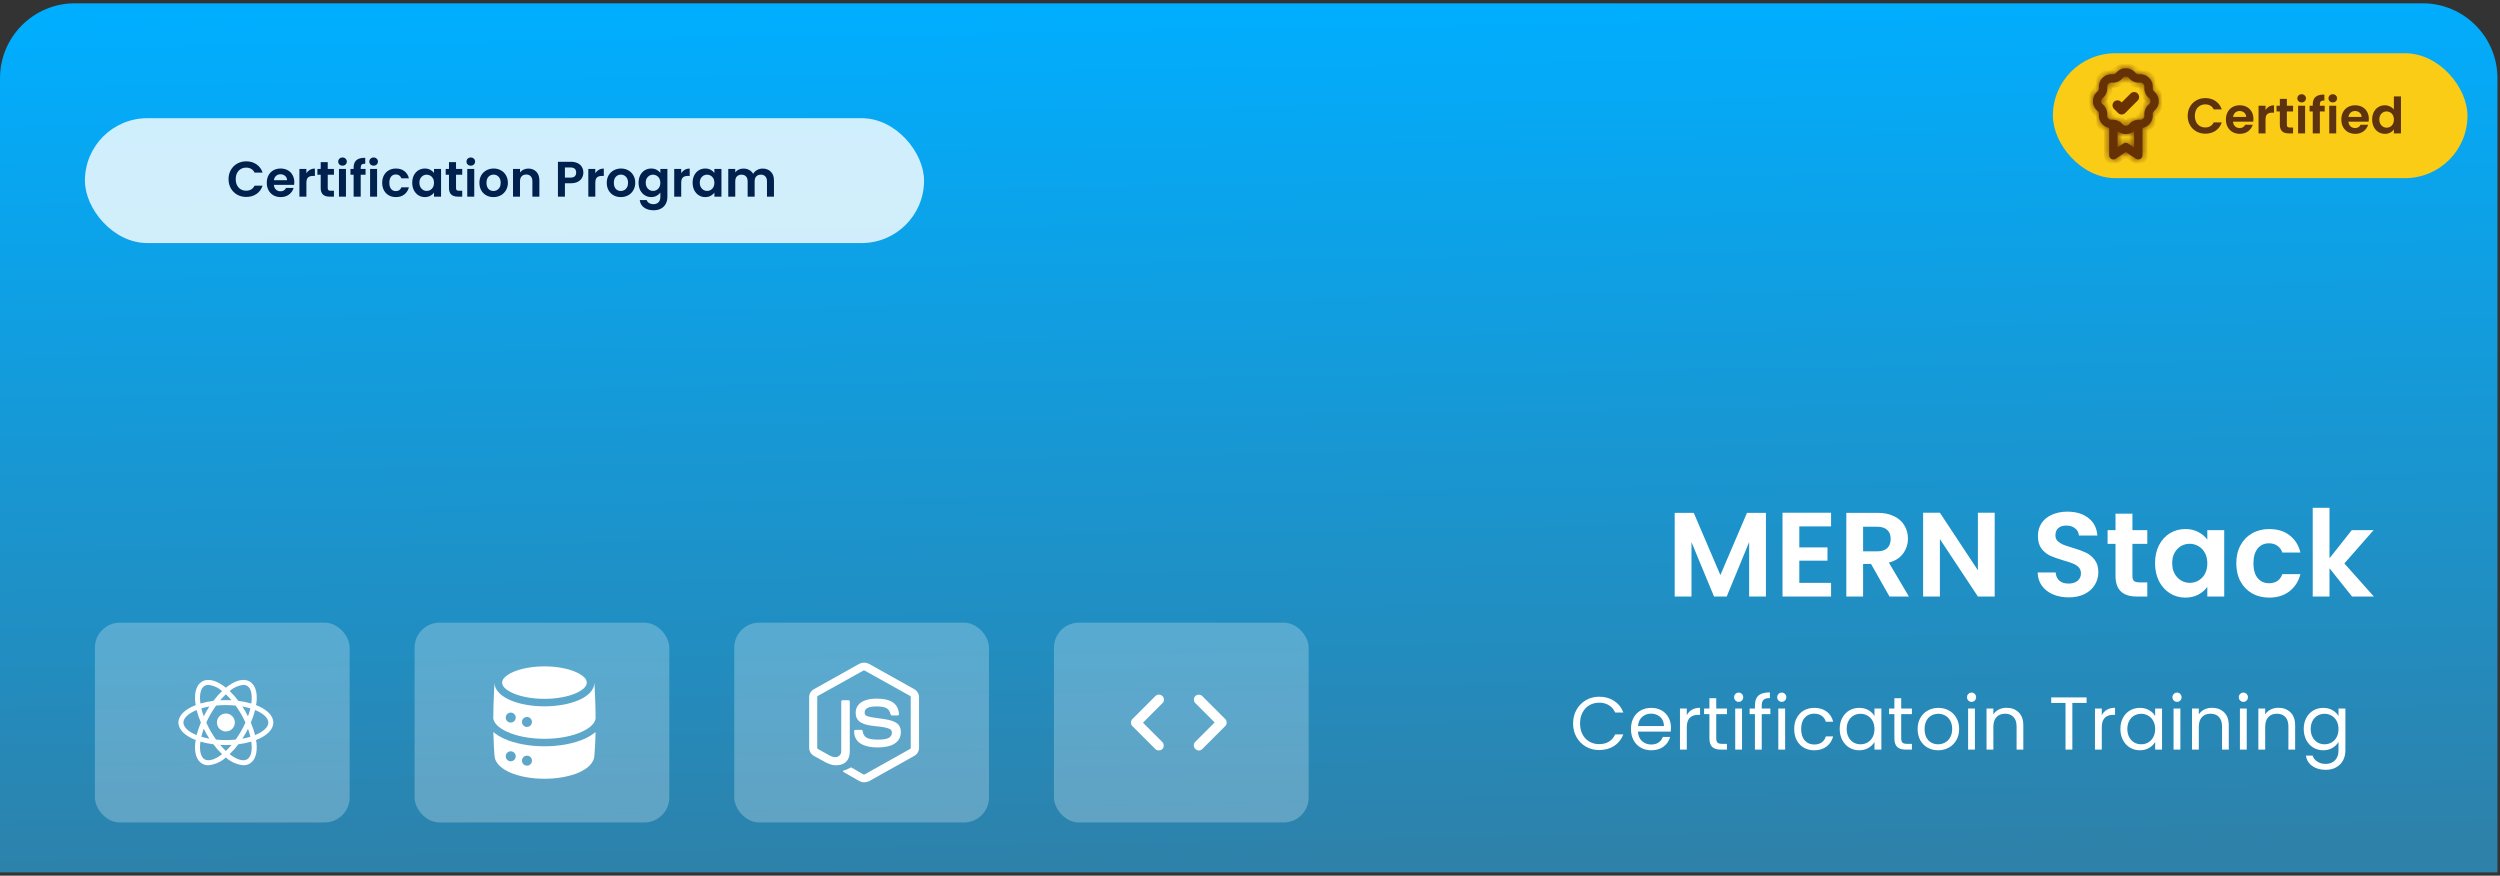 <svg width="374" height="131" viewBox="0 0 374 131" fill="none" xmlns="http://www.w3.org/2000/svg">
<rect x="0" y="0" width="374" height="131" fill="#333333" stroke="none"/>
<path d="M0 11.703C0 5.513 5.018 0.494 11.209 0.494H362.41C368.601 0.494 373.619 5.513 373.619 11.703V130.514H0V11.703Z" fill="url(#paint0_linear_1090_6403)"/>
<rect x="12.703" y="17.681" width="125.536" height="18.681" rx="9.34" fill="white" fill-opacity="0.81"/>
<path d="M34.19 26.802C34.19 26.289 34.304 25.831 34.533 25.427C34.768 25.018 35.084 24.702 35.483 24.478C35.886 24.249 36.337 24.134 36.835 24.134C37.418 24.134 37.928 24.284 38.367 24.583C38.805 24.881 39.112 25.295 39.286 25.823H38.083C37.963 25.574 37.794 25.387 37.575 25.263C37.361 25.138 37.111 25.076 36.828 25.076C36.524 25.076 36.252 25.148 36.013 25.293C35.779 25.432 35.595 25.631 35.46 25.89C35.331 26.149 35.266 26.453 35.266 26.802C35.266 27.146 35.331 27.45 35.46 27.713C35.595 27.973 35.779 28.174 36.013 28.319C36.252 28.458 36.524 28.528 36.828 28.528C37.111 28.528 37.361 28.466 37.575 28.341C37.794 28.212 37.963 28.022 38.083 27.773H39.286C39.112 28.306 38.805 28.722 38.367 29.021C37.934 29.315 37.423 29.462 36.835 29.462C36.337 29.462 35.886 29.35 35.483 29.126C35.084 28.897 34.768 28.58 34.533 28.177C34.304 27.773 34.19 27.315 34.19 26.802ZM44.028 27.258C44.028 27.407 44.018 27.542 43.998 27.661H40.972C40.996 27.96 41.101 28.194 41.285 28.364C41.47 28.533 41.696 28.618 41.965 28.618C42.354 28.618 42.63 28.451 42.795 28.117H43.923C43.804 28.516 43.574 28.844 43.236 29.103C42.897 29.358 42.481 29.485 41.988 29.485C41.589 29.485 41.231 29.397 40.912 29.223C40.598 29.044 40.351 28.792 40.172 28.468C39.998 28.144 39.91 27.771 39.91 27.347C39.91 26.919 39.998 26.543 40.172 26.219C40.346 25.895 40.59 25.646 40.904 25.472C41.218 25.297 41.579 25.21 41.988 25.21C42.381 25.21 42.733 25.295 43.041 25.464C43.355 25.634 43.597 25.875 43.766 26.189C43.941 26.498 44.028 26.854 44.028 27.258ZM42.944 26.959C42.939 26.69 42.842 26.476 42.653 26.316C42.464 26.152 42.232 26.07 41.958 26.07C41.699 26.07 41.48 26.149 41.3 26.309C41.126 26.463 41.019 26.68 40.979 26.959H42.944ZM45.837 25.92C45.972 25.701 46.146 25.529 46.361 25.405C46.58 25.28 46.829 25.218 47.108 25.218V26.316H46.831C46.502 26.316 46.253 26.393 46.084 26.548C45.92 26.702 45.837 26.971 45.837 27.355V29.417H44.791V25.277H45.837V25.92ZM49.03 26.137V28.14C49.03 28.279 49.063 28.381 49.127 28.446C49.197 28.506 49.312 28.535 49.471 28.535H49.957V29.417H49.299C48.418 29.417 47.977 28.989 47.977 28.132V26.137H47.484V25.277H47.977V24.254H49.03V25.277H49.957V26.137H49.03ZM51.24 24.784C51.056 24.784 50.901 24.727 50.777 24.613C50.657 24.493 50.597 24.346 50.597 24.172C50.597 23.997 50.657 23.853 50.777 23.738C50.901 23.619 51.056 23.559 51.24 23.559C51.424 23.559 51.576 23.619 51.696 23.738C51.82 23.853 51.883 23.997 51.883 24.172C51.883 24.346 51.82 24.493 51.696 24.613C51.576 24.727 51.424 24.784 51.24 24.784ZM51.755 25.277V29.417H50.709V25.277H51.755ZM54.687 26.137H53.962V29.417H52.901V26.137H52.43V25.277H52.901V25.068C52.901 24.56 53.046 24.187 53.335 23.948C53.623 23.708 54.059 23.596 54.642 23.611V24.493C54.388 24.488 54.211 24.53 54.112 24.62C54.012 24.71 53.962 24.872 53.962 25.106V25.277H54.687V26.137ZM55.896 24.784C55.711 24.784 55.557 24.727 55.432 24.613C55.313 24.493 55.253 24.346 55.253 24.172C55.253 23.997 55.313 23.853 55.432 23.738C55.557 23.619 55.711 23.559 55.896 23.559C56.08 23.559 56.232 23.619 56.351 23.738C56.476 23.853 56.538 23.997 56.538 24.172C56.538 24.346 56.476 24.493 56.351 24.613C56.232 24.727 56.08 24.784 55.896 24.784ZM56.411 25.277V29.417H55.365V25.277H56.411ZM57.176 27.347C57.176 26.919 57.263 26.545 57.437 26.227C57.612 25.903 57.853 25.654 58.162 25.479C58.471 25.3 58.825 25.21 59.223 25.21C59.736 25.21 60.16 25.34 60.493 25.599C60.832 25.853 61.059 26.212 61.173 26.675H60.045C59.985 26.495 59.883 26.356 59.739 26.256C59.599 26.152 59.425 26.099 59.216 26.099C58.917 26.099 58.68 26.209 58.506 26.428C58.331 26.642 58.244 26.949 58.244 27.347C58.244 27.741 58.331 28.047 58.506 28.267C58.68 28.481 58.917 28.588 59.216 28.588C59.639 28.588 59.916 28.398 60.045 28.02H61.173C61.059 28.468 60.832 28.824 60.493 29.088C60.155 29.352 59.731 29.485 59.223 29.485C58.825 29.485 58.471 29.397 58.162 29.223C57.853 29.044 57.612 28.794 57.437 28.476C57.263 28.152 57.176 27.776 57.176 27.347ZM61.671 27.332C61.671 26.914 61.753 26.543 61.917 26.219C62.087 25.895 62.313 25.646 62.597 25.472C62.886 25.297 63.208 25.21 63.561 25.21C63.87 25.21 64.139 25.273 64.368 25.397C64.603 25.522 64.789 25.679 64.929 25.868V25.277H65.982V29.417H64.929V28.812C64.794 29.006 64.608 29.168 64.368 29.298C64.134 29.422 63.863 29.485 63.554 29.485C63.205 29.485 62.886 29.395 62.597 29.215C62.313 29.036 62.087 28.785 61.917 28.461C61.753 28.132 61.671 27.756 61.671 27.332ZM64.929 27.347C64.929 27.093 64.879 26.877 64.779 26.697C64.68 26.513 64.545 26.373 64.376 26.279C64.207 26.179 64.025 26.129 63.83 26.129C63.636 26.129 63.457 26.177 63.292 26.271C63.128 26.366 62.993 26.506 62.889 26.69C62.789 26.869 62.739 27.083 62.739 27.332C62.739 27.581 62.789 27.801 62.889 27.99C62.993 28.174 63.128 28.316 63.292 28.416C63.462 28.516 63.641 28.565 63.83 28.565C64.025 28.565 64.207 28.518 64.376 28.423C64.545 28.324 64.68 28.184 64.779 28.005C64.879 27.821 64.929 27.601 64.929 27.347ZM68.222 26.137V28.14C68.222 28.279 68.254 28.381 68.319 28.446C68.389 28.506 68.504 28.535 68.663 28.535H69.149V29.417H68.491C67.609 29.417 67.168 28.989 67.168 28.132V26.137H66.675V25.277H67.168V24.254H68.222V25.277H69.149V26.137H68.222ZM70.432 24.784C70.247 24.784 70.093 24.727 69.968 24.613C69.849 24.493 69.789 24.346 69.789 24.172C69.789 23.997 69.849 23.853 69.968 23.738C70.093 23.619 70.247 23.559 70.432 23.559C70.616 23.559 70.768 23.619 70.888 23.738C71.012 23.853 71.074 23.997 71.074 24.172C71.074 24.346 71.012 24.493 70.888 24.613C70.768 24.727 70.616 24.784 70.432 24.784ZM70.947 25.277V29.417H69.901V25.277H70.947ZM73.819 29.485C73.421 29.485 73.062 29.397 72.743 29.223C72.424 29.044 72.173 28.792 71.988 28.468C71.809 28.144 71.719 27.771 71.719 27.347C71.719 26.924 71.811 26.55 71.996 26.227C72.185 25.903 72.442 25.654 72.766 25.479C73.089 25.3 73.45 25.21 73.849 25.21C74.248 25.21 74.609 25.3 74.933 25.479C75.256 25.654 75.51 25.903 75.695 26.227C75.884 26.55 75.979 26.924 75.979 27.347C75.979 27.771 75.881 28.144 75.687 28.468C75.498 28.792 75.239 29.044 74.91 29.223C74.586 29.397 74.223 29.485 73.819 29.485ZM73.819 28.573C74.008 28.573 74.185 28.528 74.35 28.438C74.519 28.344 74.653 28.204 74.753 28.02C74.853 27.836 74.903 27.611 74.903 27.347C74.903 26.954 74.798 26.652 74.589 26.443C74.385 26.229 74.133 26.122 73.834 26.122C73.535 26.122 73.284 26.229 73.079 26.443C72.88 26.652 72.78 26.954 72.78 27.347C72.78 27.741 72.878 28.045 73.072 28.259C73.271 28.468 73.52 28.573 73.819 28.573ZM79.04 25.218C79.533 25.218 79.932 25.375 80.236 25.689C80.539 25.997 80.691 26.431 80.691 26.989V29.417H79.645V27.131C79.645 26.802 79.563 26.55 79.399 26.376C79.234 26.197 79.01 26.107 78.726 26.107C78.437 26.107 78.208 26.197 78.039 26.376C77.874 26.55 77.792 26.802 77.792 27.131V29.417H76.746V25.277H77.792V25.793C77.932 25.614 78.108 25.474 78.323 25.375C78.542 25.27 78.781 25.218 79.04 25.218ZM87.27 25.816C87.27 26.095 87.203 26.356 87.068 26.6C86.939 26.844 86.732 27.041 86.448 27.191C86.169 27.34 85.816 27.415 85.387 27.415H84.513V29.417H83.467V24.201H85.387C85.791 24.201 86.134 24.271 86.418 24.411C86.702 24.55 86.914 24.742 87.053 24.986C87.198 25.23 87.27 25.507 87.27 25.816ZM85.342 26.57C85.631 26.57 85.845 26.506 85.985 26.376C86.124 26.241 86.194 26.055 86.194 25.816C86.194 25.307 85.91 25.053 85.342 25.053H84.513V26.57H85.342ZM89.059 25.92C89.194 25.701 89.368 25.529 89.582 25.405C89.801 25.28 90.05 25.218 90.329 25.218V26.316H90.053C89.724 26.316 89.475 26.393 89.306 26.548C89.141 26.702 89.059 26.971 89.059 27.355V29.417H88.013V25.277H89.059V25.92ZM92.872 29.485C92.474 29.485 92.115 29.397 91.796 29.223C91.477 29.044 91.226 28.792 91.041 28.468C90.862 28.144 90.772 27.771 90.772 27.347C90.772 26.924 90.865 26.55 91.049 26.227C91.238 25.903 91.495 25.654 91.819 25.479C92.142 25.3 92.504 25.21 92.902 25.21C93.301 25.21 93.662 25.3 93.986 25.479C94.309 25.654 94.563 25.903 94.748 26.227C94.937 26.55 95.032 26.924 95.032 27.347C95.032 27.771 94.934 28.144 94.74 28.468C94.551 28.792 94.292 29.044 93.963 29.223C93.639 29.397 93.276 29.485 92.872 29.485ZM92.872 28.573C93.061 28.573 93.238 28.528 93.403 28.438C93.572 28.344 93.707 28.204 93.806 28.02C93.906 27.836 93.956 27.611 93.956 27.347C93.956 26.954 93.851 26.652 93.642 26.443C93.438 26.229 93.186 26.122 92.887 26.122C92.588 26.122 92.337 26.229 92.132 26.443C91.933 26.652 91.834 26.954 91.834 27.347C91.834 27.741 91.931 28.045 92.125 28.259C92.324 28.468 92.573 28.573 92.872 28.573ZM97.421 25.21C97.729 25.21 98.001 25.273 98.235 25.397C98.469 25.517 98.653 25.674 98.788 25.868V25.277H99.842V29.447C99.842 29.831 99.764 30.172 99.61 30.471C99.456 30.775 99.224 31.014 98.915 31.188C98.606 31.367 98.233 31.457 97.794 31.457C97.206 31.457 96.723 31.32 96.344 31.046C95.971 30.772 95.759 30.399 95.709 29.925H96.748C96.803 30.115 96.92 30.264 97.099 30.374C97.284 30.488 97.505 30.546 97.764 30.546C98.068 30.546 98.315 30.453 98.504 30.269C98.693 30.09 98.788 29.816 98.788 29.447V28.805C98.653 28.999 98.467 29.161 98.228 29.29C97.993 29.42 97.724 29.485 97.421 29.485C97.072 29.485 96.753 29.395 96.464 29.215C96.175 29.036 95.946 28.785 95.777 28.461C95.612 28.132 95.53 27.756 95.53 27.332C95.53 26.914 95.612 26.543 95.777 26.219C95.946 25.895 96.173 25.646 96.457 25.472C96.746 25.297 97.067 25.21 97.421 25.21ZM98.788 27.347C98.788 27.093 98.738 26.877 98.639 26.697C98.539 26.513 98.404 26.373 98.235 26.279C98.066 26.179 97.884 26.129 97.69 26.129C97.495 26.129 97.316 26.177 97.152 26.271C96.987 26.366 96.853 26.506 96.748 26.69C96.648 26.869 96.599 27.083 96.599 27.332C96.599 27.581 96.648 27.801 96.748 27.99C96.853 28.174 96.987 28.316 97.152 28.416C97.321 28.516 97.5 28.565 97.69 28.565C97.884 28.565 98.066 28.518 98.235 28.423C98.404 28.324 98.539 28.184 98.639 28.005C98.738 27.821 98.788 27.601 98.788 27.347ZM101.909 25.92C102.044 25.701 102.218 25.529 102.433 25.405C102.652 25.28 102.901 25.218 103.18 25.218V26.316H102.903C102.575 26.316 102.325 26.393 102.156 26.548C101.992 26.702 101.909 26.971 101.909 27.355V29.417H100.863V25.277H101.909V25.92ZM103.615 27.332C103.615 26.914 103.698 26.543 103.862 26.219C104.031 25.895 104.258 25.646 104.542 25.472C104.831 25.297 105.152 25.21 105.506 25.21C105.815 25.21 106.084 25.273 106.313 25.397C106.547 25.522 106.734 25.679 106.873 25.868V25.277H107.927V29.417H106.873V28.812C106.739 29.006 106.552 29.168 106.313 29.298C106.079 29.422 105.807 29.485 105.498 29.485C105.15 29.485 104.831 29.395 104.542 29.215C104.258 29.036 104.031 28.785 103.862 28.461C103.698 28.132 103.615 27.756 103.615 27.332ZM106.873 27.347C106.873 27.093 106.824 26.877 106.724 26.697C106.624 26.513 106.49 26.373 106.32 26.279C106.151 26.179 105.969 26.129 105.775 26.129C105.581 26.129 105.401 26.177 105.237 26.271C105.073 26.366 104.938 26.506 104.833 26.69C104.734 26.869 104.684 27.083 104.684 27.332C104.684 27.581 104.734 27.801 104.833 27.99C104.938 28.174 105.073 28.316 105.237 28.416C105.406 28.516 105.586 28.565 105.775 28.565C105.969 28.565 106.151 28.518 106.32 28.423C106.49 28.324 106.624 28.184 106.724 28.005C106.824 27.821 106.873 27.601 106.873 27.347ZM114.09 25.218C114.598 25.218 115.006 25.375 115.315 25.689C115.629 25.997 115.786 26.431 115.786 26.989V29.417H114.74V27.131C114.74 26.807 114.658 26.56 114.493 26.391C114.329 26.217 114.105 26.129 113.821 26.129C113.537 26.129 113.31 26.217 113.141 26.391C112.976 26.56 112.894 26.807 112.894 27.131V29.417H111.848V27.131C111.848 26.807 111.766 26.56 111.601 26.391C111.437 26.217 111.213 26.129 110.929 26.129C110.64 26.129 110.411 26.217 110.241 26.391C110.077 26.56 109.995 26.807 109.995 27.131V29.417H108.949V25.277H109.995V25.778C110.129 25.604 110.301 25.467 110.51 25.367C110.725 25.268 110.959 25.218 111.213 25.218C111.537 25.218 111.826 25.288 112.08 25.427C112.334 25.561 112.53 25.756 112.67 26.01C112.804 25.771 112.999 25.579 113.253 25.434C113.512 25.29 113.791 25.218 114.09 25.218Z" fill="#00214E"/>
<rect x="14.199" y="93.152" width="38.109" height="29.89" rx="3.736" fill="white" fill-opacity="0.25"/>
<rect x="62.02" y="93.152" width="38.109" height="29.89" rx="3.736" fill="white" fill-opacity="0.25"/>
<rect x="109.844" y="93.152" width="38.109" height="29.89" rx="3.736" fill="white" fill-opacity="0.25"/>
<rect x="157.668" y="93.152" width="38.109" height="29.89" rx="3.736" fill="white" fill-opacity="0.25"/>
<path d="M264.183 76.722V89.24H261.672V81.098L258.318 89.24H256.417L253.046 81.098V89.24H250.535V76.722H253.387L257.368 86.03L261.349 76.722H264.183ZM269.176 78.749V81.887H273.39V83.878H269.176V87.196H273.928V89.24H266.665V76.705H273.928V78.749H269.176ZM282.666 89.24L279.904 84.362H278.72V89.24H276.21V76.722H280.908C281.877 76.722 282.702 76.896 283.383 77.243C284.065 77.577 284.573 78.038 284.908 78.624C285.254 79.197 285.428 79.843 285.428 80.56C285.428 81.385 285.188 82.132 284.71 82.802C284.232 83.46 283.521 83.914 282.576 84.165L285.571 89.24H282.666ZM278.72 82.479H280.819C281.5 82.479 282.008 82.318 282.343 81.995C282.678 81.66 282.845 81.2 282.845 80.614C282.845 80.04 282.678 79.598 282.343 79.287C282.008 78.964 281.5 78.803 280.819 78.803H278.72V82.479ZM298.405 89.24H295.894L290.209 80.65V89.24H287.698V76.705H290.209L295.894 85.313V76.705H298.405V89.24ZM309.481 89.366C308.609 89.366 307.819 89.216 307.114 88.917C306.421 88.618 305.871 88.188 305.464 87.626C305.058 87.064 304.848 86.401 304.836 85.636H307.527C307.562 86.15 307.742 86.556 308.065 86.855C308.399 87.154 308.854 87.303 309.428 87.303C310.013 87.303 310.474 87.166 310.808 86.891C311.143 86.604 311.311 86.233 311.311 85.779C311.311 85.408 311.197 85.103 310.97 84.864C310.743 84.625 310.456 84.44 310.109 84.308C309.774 84.165 309.308 84.01 308.71 83.842C307.897 83.603 307.234 83.37 306.72 83.143C306.217 82.904 305.781 82.551 305.41 82.085C305.052 81.606 304.872 80.973 304.872 80.184C304.872 79.442 305.058 78.797 305.428 78.247C305.799 77.697 306.319 77.278 306.989 76.992C307.658 76.693 308.423 76.543 309.284 76.543C310.575 76.543 311.621 76.86 312.422 77.494C313.235 78.115 313.684 78.988 313.767 80.112H311.006C310.982 79.682 310.796 79.329 310.45 79.054C310.115 78.767 309.667 78.624 309.105 78.624C308.615 78.624 308.22 78.749 307.921 79C307.634 79.251 307.491 79.616 307.491 80.094C307.491 80.429 307.598 80.71 307.813 80.937C308.041 81.152 308.316 81.332 308.638 81.475C308.973 81.606 309.439 81.762 310.037 81.941C310.85 82.18 311.514 82.419 312.028 82.659C312.542 82.898 312.984 83.256 313.355 83.735C313.726 84.213 313.911 84.841 313.911 85.618C313.911 86.287 313.738 86.909 313.391 87.483C313.044 88.057 312.536 88.517 311.866 88.864C311.197 89.198 310.402 89.366 309.481 89.366ZM319.011 81.367V86.174C319.011 86.508 319.089 86.753 319.244 86.909C319.411 87.052 319.686 87.124 320.069 87.124H321.235V89.24H319.656C317.54 89.24 316.482 88.212 316.482 86.156V81.367H315.299V79.305H316.482V76.848H319.011V79.305H321.235V81.367H319.011ZM322.395 84.237C322.395 83.232 322.592 82.342 322.987 81.565C323.393 80.787 323.937 80.19 324.619 79.771C325.312 79.353 326.083 79.144 326.932 79.144C327.673 79.144 328.319 79.293 328.869 79.592C329.431 79.891 329.879 80.267 330.214 80.722V79.305H332.743V89.24H330.214V87.788C329.891 88.254 329.443 88.642 328.869 88.953C328.307 89.252 327.655 89.402 326.914 89.402C326.077 89.402 325.312 89.186 324.619 88.756C323.937 88.326 323.393 87.722 322.987 86.945C322.592 86.156 322.395 85.253 322.395 84.237ZM330.214 84.273C330.214 83.663 330.094 83.143 329.855 82.712C329.616 82.27 329.293 81.935 328.887 81.708C328.48 81.469 328.044 81.349 327.578 81.349C327.111 81.349 326.681 81.463 326.286 81.69C325.892 81.917 325.569 82.252 325.318 82.694C325.079 83.125 324.959 83.639 324.959 84.237C324.959 84.835 325.079 85.361 325.318 85.815C325.569 86.257 325.892 86.598 326.286 86.837C326.693 87.076 327.123 87.196 327.578 87.196C328.044 87.196 328.48 87.082 328.887 86.855C329.293 86.616 329.616 86.281 329.855 85.851C330.094 85.408 330.214 84.882 330.214 84.273ZM334.549 84.273C334.549 83.244 334.758 82.348 335.177 81.582C335.595 80.805 336.175 80.208 336.916 79.789C337.658 79.359 338.506 79.144 339.463 79.144C340.694 79.144 341.711 79.454 342.512 80.076C343.325 80.686 343.869 81.547 344.144 82.659H341.436C341.292 82.228 341.047 81.893 340.7 81.654C340.366 81.403 339.947 81.278 339.445 81.278C338.728 81.278 338.16 81.541 337.741 82.067C337.323 82.581 337.114 83.316 337.114 84.273C337.114 85.217 337.323 85.952 337.741 86.478C338.16 86.993 338.728 87.25 339.445 87.25C340.461 87.25 341.125 86.795 341.436 85.887H344.144C343.869 86.963 343.325 87.817 342.512 88.451C341.699 89.085 340.682 89.402 339.463 89.402C338.506 89.402 337.658 89.192 336.916 88.774C336.175 88.344 335.595 87.746 335.177 86.981C334.758 86.204 334.549 85.301 334.549 84.273ZM351.865 89.24L348.494 85.008V89.24H345.983V75.969H348.494V83.519L351.829 79.305H355.093L350.717 84.29L355.129 89.24H351.865Z" fill="white"/>
<path d="M235.334 108.229C235.334 107.467 235.505 106.783 235.849 106.178C236.193 105.565 236.66 105.087 237.25 104.743C237.848 104.399 238.509 104.228 239.234 104.228C240.086 104.228 240.83 104.433 241.465 104.844C242.1 105.255 242.563 105.838 242.855 106.593H241.633C241.416 106.122 241.102 105.759 240.691 105.505C240.288 105.251 239.802 105.124 239.234 105.124C238.689 105.124 238.199 105.251 237.766 105.505C237.332 105.759 236.993 106.122 236.746 106.593C236.499 107.056 236.376 107.601 236.376 108.229C236.376 108.849 236.499 109.395 236.746 109.866C236.993 110.329 237.332 110.687 237.766 110.942C238.199 111.196 238.689 111.323 239.234 111.323C239.802 111.323 240.288 111.199 240.691 110.953C241.102 110.699 241.416 110.336 241.633 109.866H242.855C242.563 110.613 242.1 111.192 241.465 111.603C240.83 112.006 240.086 112.208 239.234 112.208C238.509 112.208 237.848 112.04 237.25 111.704C236.66 111.36 236.193 110.886 235.849 110.28C235.505 109.675 235.334 108.991 235.334 108.229ZM249.977 108.834C249.977 109.029 249.966 109.234 249.944 109.451H245.034C245.072 110.056 245.277 110.531 245.651 110.874C246.032 111.211 246.491 111.379 247.029 111.379C247.47 111.379 247.836 111.278 248.128 111.076C248.427 110.867 248.636 110.59 248.755 110.247H249.854C249.689 110.837 249.361 111.319 248.868 111.693C248.374 112.059 247.762 112.242 247.029 112.242C246.446 112.242 245.923 112.111 245.46 111.849C245.004 111.588 244.646 111.218 244.384 110.74C244.123 110.254 243.992 109.694 243.992 109.059C243.992 108.423 244.119 107.867 244.373 107.388C244.627 106.91 244.982 106.544 245.438 106.29C245.901 106.028 246.432 105.898 247.029 105.898C247.612 105.898 248.128 106.025 248.576 106.279C249.024 106.533 249.368 106.884 249.607 107.332C249.854 107.773 249.977 108.274 249.977 108.834ZM248.924 108.621C248.924 108.233 248.838 107.9 248.666 107.624C248.494 107.34 248.259 107.127 247.96 106.985C247.668 106.835 247.343 106.761 246.984 106.761C246.469 106.761 246.028 106.925 245.662 107.254C245.303 107.583 245.098 108.039 245.045 108.621H248.924ZM252.344 106.996C252.523 106.645 252.777 106.372 253.106 106.178C253.442 105.984 253.849 105.886 254.327 105.886V106.94H254.058C252.915 106.94 252.344 107.56 252.344 108.801V112.141H251.324V105.999H252.344V106.996ZM256.749 106.839V110.46C256.749 110.758 256.813 110.971 256.94 111.098C257.067 111.218 257.287 111.278 257.601 111.278H258.352V112.141H257.433C256.865 112.141 256.439 112.01 256.155 111.749C255.871 111.487 255.729 111.057 255.729 110.46V106.839H254.933V105.999H255.729V104.452H256.749V105.999H258.352V106.839H256.749ZM260.114 105.001C259.92 105.001 259.756 104.934 259.621 104.799C259.487 104.665 259.42 104.5 259.42 104.306C259.42 104.112 259.487 103.947 259.621 103.813C259.756 103.678 259.92 103.611 260.114 103.611C260.301 103.611 260.458 103.678 260.585 103.813C260.72 103.947 260.787 104.112 260.787 104.306C260.787 104.5 260.72 104.665 260.585 104.799C260.458 104.934 260.301 105.001 260.114 105.001ZM260.608 105.999V112.141H259.588V105.999H260.608ZM264.846 106.839H263.557V112.141H262.537V106.839H261.741V105.999H262.537V105.561C262.537 104.874 262.712 104.373 263.063 104.059C263.422 103.738 263.994 103.578 264.778 103.578V104.429C264.33 104.429 264.012 104.519 263.826 104.698C263.646 104.87 263.557 105.158 263.557 105.561V105.999H264.846V106.839ZM266.562 105.001C266.367 105.001 266.203 104.934 266.068 104.799C265.934 104.665 265.867 104.5 265.867 104.306C265.867 104.112 265.934 103.947 266.068 103.813C266.203 103.678 266.367 103.611 266.562 103.611C266.748 103.611 266.905 103.678 267.032 103.813C267.167 103.947 267.234 104.112 267.234 104.306C267.234 104.5 267.167 104.665 267.032 104.799C266.905 104.934 266.748 105.001 266.562 105.001ZM267.055 105.999V112.141H266.035V105.999H267.055ZM268.412 109.059C268.412 108.423 268.539 107.87 268.793 107.4C269.047 106.921 269.398 106.552 269.847 106.29C270.303 106.028 270.822 105.898 271.405 105.898C272.159 105.898 272.78 106.081 273.265 106.447C273.759 106.813 274.084 107.321 274.24 107.971H273.142C273.037 107.598 272.832 107.303 272.526 107.086C272.227 106.869 271.853 106.761 271.405 106.761C270.822 106.761 270.351 106.963 269.992 107.366C269.634 107.762 269.454 108.326 269.454 109.059C269.454 109.798 269.634 110.37 269.992 110.773C270.351 111.177 270.822 111.379 271.405 111.379C271.853 111.379 272.227 111.274 272.526 111.065C272.824 110.856 273.03 110.557 273.142 110.168H274.24C274.076 110.796 273.747 111.3 273.254 111.681C272.761 112.055 272.144 112.242 271.405 112.242C270.822 112.242 270.303 112.111 269.847 111.849C269.398 111.588 269.047 111.218 268.793 110.74C268.539 110.262 268.412 109.701 268.412 109.059ZM275.22 109.047C275.22 108.42 275.347 107.87 275.601 107.4C275.856 106.921 276.203 106.552 276.644 106.29C277.092 106.028 277.589 105.898 278.135 105.898C278.673 105.898 279.14 106.014 279.536 106.245C279.932 106.477 280.227 106.768 280.421 107.119V105.999H281.452V112.141H280.421V110.998C280.219 111.356 279.917 111.655 279.513 111.894C279.117 112.126 278.654 112.242 278.123 112.242C277.578 112.242 277.085 112.107 276.644 111.838C276.203 111.569 275.856 111.192 275.601 110.706C275.347 110.22 275.22 109.668 275.22 109.047ZM280.421 109.059C280.421 108.595 280.328 108.192 280.141 107.848C279.954 107.504 279.7 107.243 279.379 107.063C279.065 106.877 278.717 106.783 278.336 106.783C277.955 106.783 277.608 106.873 277.294 107.052C276.98 107.232 276.73 107.493 276.543 107.837C276.356 108.181 276.263 108.584 276.263 109.047C276.263 109.518 276.356 109.929 276.543 110.28C276.73 110.624 276.98 110.889 277.294 111.076C277.608 111.255 277.955 111.345 278.336 111.345C278.717 111.345 279.065 111.255 279.379 111.076C279.7 110.889 279.954 110.624 280.141 110.28C280.328 109.929 280.421 109.522 280.421 109.059ZM284.42 106.839V110.46C284.42 110.758 284.484 110.971 284.611 111.098C284.738 111.218 284.958 111.278 285.272 111.278H286.023V112.141H285.104C284.536 112.141 284.11 112.01 283.826 111.749C283.542 111.487 283.4 111.057 283.4 110.46V106.839H282.604V105.999H283.4V104.452H284.42V105.999H286.023V106.839H284.42ZM289.938 112.242C289.362 112.242 288.839 112.111 288.368 111.849C287.905 111.588 287.539 111.218 287.27 110.74C287.008 110.254 286.878 109.694 286.878 109.059C286.878 108.431 287.012 107.878 287.281 107.4C287.558 106.914 287.931 106.544 288.402 106.29C288.873 106.028 289.4 105.898 289.982 105.898C290.565 105.898 291.092 106.028 291.563 106.29C292.034 106.544 292.404 106.91 292.673 107.388C292.949 107.867 293.087 108.423 293.087 109.059C293.087 109.694 292.945 110.254 292.661 110.74C292.385 111.218 292.007 111.588 291.529 111.849C291.051 112.111 290.52 112.242 289.938 112.242ZM289.938 111.345C290.304 111.345 290.648 111.259 290.969 111.087C291.29 110.915 291.548 110.658 291.742 110.314C291.944 109.97 292.045 109.552 292.045 109.059C292.045 108.565 291.948 108.147 291.753 107.803C291.559 107.459 291.305 107.205 290.991 107.041C290.677 106.869 290.337 106.783 289.971 106.783C289.598 106.783 289.254 106.869 288.94 107.041C288.634 107.205 288.387 107.459 288.2 107.803C288.014 108.147 287.92 108.565 287.92 109.059C287.92 109.559 288.01 109.981 288.189 110.325C288.376 110.669 288.623 110.927 288.929 111.098C289.235 111.263 289.571 111.345 289.938 111.345ZM294.955 105.001C294.761 105.001 294.596 104.934 294.462 104.799C294.327 104.665 294.26 104.5 294.26 104.306C294.26 104.112 294.327 103.947 294.462 103.813C294.596 103.678 294.761 103.611 294.955 103.611C295.142 103.611 295.299 103.678 295.426 103.813C295.56 103.947 295.628 104.112 295.628 104.306C295.628 104.5 295.56 104.665 295.426 104.799C295.299 104.934 295.142 105.001 294.955 105.001ZM295.448 105.999V112.141H294.428V105.999H295.448ZM300.179 105.886C300.927 105.886 301.532 106.114 301.995 106.57C302.458 107.019 302.69 107.669 302.69 108.521V112.141H301.681V108.666C301.681 108.053 301.528 107.586 301.222 107.265C300.915 106.936 300.497 106.772 299.966 106.772C299.428 106.772 298.999 106.94 298.677 107.276C298.364 107.613 298.207 108.102 298.207 108.745V112.141H297.187V105.999H298.207V106.873C298.408 106.559 298.681 106.316 299.025 106.144C299.376 105.972 299.761 105.886 300.179 105.886ZM312.153 104.328V105.158H310.023V112.141H309.003V105.158H306.862V104.328H312.153ZM314.428 106.996C314.608 106.645 314.862 106.372 315.191 106.178C315.527 105.984 315.934 105.886 316.412 105.886V106.94H316.143C315 106.94 314.428 107.56 314.428 108.801V112.141H313.408V105.999H314.428V106.996ZM317.209 109.047C317.209 108.42 317.336 107.87 317.59 107.4C317.844 106.921 318.191 106.552 318.632 106.29C319.081 106.028 319.577 105.898 320.123 105.898C320.661 105.898 321.128 106.014 321.524 106.245C321.92 106.477 322.215 106.768 322.409 107.119V105.999H323.441V112.141H322.409V110.998C322.208 111.356 321.905 111.655 321.502 111.894C321.106 112.126 320.642 112.242 320.112 112.242C319.566 112.242 319.073 112.107 318.632 111.838C318.191 111.569 317.844 111.192 317.59 110.706C317.336 110.22 317.209 109.668 317.209 109.047ZM322.409 109.059C322.409 108.595 322.316 108.192 322.129 107.848C321.942 107.504 321.688 107.243 321.367 107.063C321.053 106.877 320.706 106.783 320.325 106.783C319.944 106.783 319.596 106.873 319.282 107.052C318.968 107.232 318.718 107.493 318.531 107.837C318.344 108.181 318.251 108.584 318.251 109.047C318.251 109.518 318.344 109.929 318.531 110.28C318.718 110.624 318.968 110.889 319.282 111.076C319.596 111.255 319.944 111.345 320.325 111.345C320.706 111.345 321.053 111.255 321.367 111.076C321.688 110.889 321.942 110.624 322.129 110.28C322.316 109.929 322.409 109.522 322.409 109.059ZM325.691 105.001C325.497 105.001 325.332 104.934 325.198 104.799C325.063 104.665 324.996 104.5 324.996 104.306C324.996 104.112 325.063 103.947 325.198 103.813C325.332 103.678 325.497 103.611 325.691 103.611C325.878 103.611 326.035 103.678 326.162 103.813C326.296 103.947 326.364 104.112 326.364 104.306C326.364 104.5 326.296 104.665 326.162 104.799C326.035 104.934 325.878 105.001 325.691 105.001ZM326.184 105.999V112.141H325.164V105.999H326.184ZM330.915 105.886C331.663 105.886 332.268 106.114 332.731 106.57C333.194 107.019 333.426 107.669 333.426 108.521V112.141H332.417V108.666C332.417 108.053 332.264 107.586 331.958 107.265C331.651 106.936 331.233 106.772 330.702 106.772C330.164 106.772 329.735 106.94 329.413 107.276C329.1 107.613 328.943 108.102 328.943 108.745V112.141H327.923V105.999H328.943V106.873C329.144 106.559 329.417 106.316 329.761 106.144C330.112 105.972 330.497 105.886 330.915 105.886ZM335.619 105.001C335.425 105.001 335.26 104.934 335.126 104.799C334.991 104.665 334.924 104.5 334.924 104.306C334.924 104.112 334.991 103.947 335.126 103.813C335.26 103.678 335.425 103.611 335.619 103.611C335.806 103.611 335.963 103.678 336.09 103.813C336.224 103.947 336.292 104.112 336.292 104.306C336.292 104.5 336.224 104.665 336.09 104.799C335.963 104.934 335.806 105.001 335.619 105.001ZM336.112 105.999V112.141H335.092V105.999H336.112ZM340.843 105.886C341.591 105.886 342.196 106.114 342.659 106.57C343.122 107.019 343.354 107.669 343.354 108.521V112.141H342.345V108.666C342.345 108.053 342.192 107.586 341.886 107.265C341.579 106.936 341.161 106.772 340.63 106.772C340.092 106.772 339.663 106.94 339.341 107.276C339.027 107.613 338.871 108.102 338.871 108.745V112.141H337.851V105.999H338.871V106.873C339.072 106.559 339.345 106.316 339.689 106.144C340.04 105.972 340.425 105.886 340.843 105.886ZM347.553 105.898C348.084 105.898 348.547 106.014 348.943 106.245C349.347 106.477 349.646 106.768 349.84 107.119V105.999H350.871V112.275C350.871 112.836 350.751 113.333 350.512 113.766C350.273 114.207 349.929 114.551 349.481 114.797C349.04 115.044 348.525 115.167 347.934 115.167C347.127 115.167 346.455 114.977 345.917 114.596C345.379 114.214 345.061 113.695 344.964 113.038H345.973C346.085 113.411 346.317 113.71 346.668 113.934C347.019 114.166 347.441 114.282 347.934 114.282C348.495 114.282 348.951 114.106 349.302 113.755C349.66 113.404 349.84 112.911 349.84 112.275V110.986C349.638 111.345 349.339 111.644 348.943 111.883C348.547 112.122 348.084 112.242 347.553 112.242C347.008 112.242 346.511 112.107 346.063 111.838C345.622 111.569 345.274 111.192 345.02 110.706C344.766 110.22 344.639 109.668 344.639 109.047C344.639 108.42 344.766 107.87 345.02 107.4C345.274 106.921 345.622 106.552 346.063 106.29C346.511 106.028 347.008 105.898 347.553 105.898ZM349.84 109.059C349.84 108.595 349.746 108.192 349.56 107.848C349.373 107.504 349.119 107.243 348.797 107.063C348.484 106.877 348.136 106.783 347.755 106.783C347.374 106.783 347.026 106.873 346.713 107.052C346.399 107.232 346.148 107.493 345.962 107.837C345.775 108.181 345.681 108.584 345.681 109.047C345.681 109.518 345.775 109.929 345.962 110.28C346.148 110.624 346.399 110.889 346.713 111.076C347.026 111.255 347.374 111.345 347.755 111.345C348.136 111.345 348.484 111.255 348.797 111.076C349.119 110.889 349.373 110.624 349.56 110.28C349.746 109.929 349.84 109.522 349.84 109.059Z" fill="white"/>
<g clip-path="url(#clip0_1090_6403)">
<path d="M75.481 101.347C75.001 101.838 75.001 102.399 75.481 102.89C75.764 103.179 76.201 103.466 76.785 103.718C77.95 104.222 79.599 104.547 81.45 104.547C83.3 104.547 84.949 104.222 86.115 103.718C86.698 103.466 87.135 103.179 87.418 102.89C87.898 102.399 87.898 101.838 87.418 101.347C87.135 101.058 86.698 100.772 86.115 100.52C84.949 100.015 83.3 99.69 81.45 99.69C79.599 99.69 77.95 100.016 76.785 100.52C76.201 100.772 75.765 101.058 75.481 101.347Z" fill="white"/>
<path fill-rule="evenodd" clip-rule="evenodd" d="M73.976 102.119L73.977 102.102V102.119C73.977 102.719 74.261 103.246 74.68 103.674C75.097 104.1 75.672 104.458 76.339 104.746C77.676 105.324 79.482 105.668 81.449 105.668C83.416 105.668 85.223 105.324 86.559 104.747C87.226 104.458 87.802 104.1 88.218 103.674C88.638 103.246 88.921 102.704 88.921 102.104L88.95 102.603C88.968 102.931 88.991 103.401 89.015 103.964C89.055 104.922 89.094 106.155 89.105 107.43C89.058 108.089 88.422 108.848 87.029 109.481C85.63 110.118 83.657 110.525 81.449 110.525C79.241 110.525 77.268 110.117 75.869 109.481C74.476 108.848 73.841 108.089 73.793 107.43C73.804 106.155 73.844 104.922 73.884 103.964C73.909 103.348 73.94 102.733 73.976 102.119M75.658 107.349C75.658 107.151 75.737 106.961 75.877 106.821C76.017 106.681 76.207 106.602 76.405 106.602C76.603 106.602 76.794 106.681 76.934 106.821C77.074 106.961 77.153 107.151 77.153 107.349C77.153 107.548 77.074 107.738 76.934 107.878C76.794 108.018 76.603 108.097 76.405 108.097C76.207 108.097 76.017 108.018 75.877 107.878C75.737 107.738 75.658 107.548 75.658 107.349ZM78.834 108.75C79.032 108.75 79.222 108.672 79.362 108.532C79.502 108.391 79.581 108.201 79.581 108.003C79.581 107.805 79.502 107.615 79.362 107.475C79.222 107.335 79.032 107.256 78.834 107.256C78.636 107.256 78.446 107.335 78.305 107.475C78.165 107.615 78.087 107.805 78.087 108.003C78.087 108.201 78.165 108.391 78.305 108.532C78.446 108.672 78.636 108.75 78.834 108.75Z" fill="white"/>
<path fill-rule="evenodd" clip-rule="evenodd" d="M73.885 111.677C73.845 110.955 73.819 110.233 73.805 109.51C74.253 109.897 74.805 110.229 75.406 110.502C76.981 111.218 79.118 111.646 81.45 111.646C83.781 111.646 85.918 111.218 87.494 110.502C88.094 110.229 88.646 109.897 89.095 109.51C89.078 110.38 89.046 111.112 89.015 111.677C88.992 112.091 88.963 112.505 88.928 112.918L88.926 112.938L88.922 112.983C88.913 113.571 88.631 114.087 88.219 114.509C87.802 114.935 87.227 115.293 86.56 115.582C85.223 116.16 83.416 116.503 81.45 116.503C79.483 116.503 77.676 116.16 76.34 115.582C75.672 115.293 75.097 114.936 74.68 114.509C74.268 114.088 73.987 113.571 73.978 112.983L73.971 112.918L73.95 112.659C73.924 112.332 73.903 112.005 73.885 111.677ZM76.406 113.888C76.604 113.888 76.794 113.809 76.934 113.669C77.074 113.529 77.153 113.339 77.153 113.141C77.153 112.943 77.074 112.752 76.934 112.612C76.794 112.472 76.604 112.393 76.406 112.393C76.208 112.393 76.018 112.472 75.877 112.612C75.737 112.752 75.659 112.943 75.659 113.141C75.659 113.339 75.737 113.529 75.877 113.669C76.018 113.809 76.208 113.888 76.406 113.888ZM78.834 114.542C79.032 114.542 79.223 114.463 79.363 114.323C79.503 114.183 79.582 113.993 79.582 113.795C79.582 113.596 79.503 113.406 79.363 113.266C79.223 113.126 79.032 113.047 78.834 113.047C78.636 113.047 78.446 113.126 78.306 113.266C78.166 113.406 78.087 113.596 78.087 113.795C78.087 113.993 78.166 114.183 78.306 114.323C78.446 114.463 78.636 114.542 78.834 114.542Z" fill="white"/>
</g>
<path d="M170.988 108.115L173.884 111.011C174.021 111.148 174.089 111.322 174.089 111.534C174.089 111.746 174.021 111.92 173.884 112.057C173.747 112.194 173.572 112.262 173.36 112.262C173.149 112.262 172.974 112.194 172.837 112.057L169.4 108.62C169.325 108.545 169.272 108.464 169.241 108.377C169.21 108.29 169.194 108.196 169.195 108.097C169.196 107.997 169.212 107.904 169.242 107.816C169.273 107.729 169.326 107.648 169.401 107.574L172.838 104.136C172.988 103.987 173.165 103.912 173.371 103.912C173.577 103.912 173.754 103.987 173.903 104.136C174.052 104.286 174.127 104.463 174.127 104.669C174.128 104.875 174.053 105.052 173.903 105.201L170.988 108.115ZM181.711 108.078L178.815 105.182C178.678 105.045 178.61 104.871 178.61 104.659C178.61 104.448 178.678 104.273 178.815 104.136C178.952 103.999 179.127 103.931 179.338 103.931C179.55 103.931 179.724 103.999 179.861 104.136L183.299 107.574C183.373 107.648 183.426 107.729 183.458 107.816C183.489 107.904 183.505 107.997 183.504 108.097C183.504 108.196 183.488 108.29 183.458 108.377C183.427 108.464 183.374 108.545 183.299 108.62L179.861 112.057C179.712 112.206 179.538 112.278 179.338 112.272C179.139 112.266 178.965 112.188 178.815 112.038C178.666 111.888 178.591 111.711 178.591 111.506C178.591 111.302 178.666 111.124 178.815 110.974L181.711 108.078Z" fill="white"/>
<g clip-path="url(#clip1_1090_6403)">
<path d="M129.27 117.031C129.015 117.031 128.777 116.964 128.555 116.849L126.292 115.55C125.952 115.37 126.122 115.304 126.225 115.271C126.683 115.123 126.769 115.09 127.245 114.826C127.296 114.793 127.365 114.81 127.416 114.843L129.152 115.846C129.219 115.879 129.305 115.879 129.356 115.846L136.146 112.047C136.213 112.014 136.247 111.949 136.247 111.866V104.285C136.247 104.203 136.214 104.137 136.146 104.104L129.356 100.322C129.288 100.29 129.202 100.29 129.152 100.322L122.361 104.104C122.293 104.137 122.259 104.219 122.259 104.285V111.866C122.259 111.932 122.293 112.014 122.361 112.047L124.216 113.084C125.22 113.577 125.85 113.002 125.85 112.426V104.943C125.85 104.845 125.935 104.746 126.054 104.746H126.922C127.024 104.746 127.126 104.828 127.126 104.943V112.425C127.126 113.725 126.394 114.481 125.118 114.481C124.726 114.481 124.42 114.481 123.553 114.07L121.766 113.084C121.551 112.965 121.371 112.791 121.245 112.58C121.12 112.369 121.053 112.129 121.051 111.883V104.301C121.051 103.808 121.323 103.348 121.766 103.101L128.556 99.302C128.777 99.189 129.022 99.13 129.27 99.13C129.519 99.13 129.764 99.189 129.985 99.302L136.776 103.101C137.218 103.347 137.49 103.808 137.49 104.301V111.882C137.49 112.375 137.218 112.836 136.776 113.083L129.986 116.881C129.76 116.979 129.516 117.029 129.27 117.029M131.363 111.816C128.386 111.816 127.773 110.501 127.773 109.382C127.773 109.283 127.858 109.185 127.977 109.185H128.862C128.964 109.185 129.048 109.25 129.048 109.349C129.185 110.22 129.577 110.648 131.381 110.648C132.81 110.648 133.423 110.335 133.423 109.596C133.423 109.168 133.252 108.856 131.023 108.642C129.168 108.461 128.011 108.067 128.011 106.636C128.011 105.303 129.168 104.514 131.109 104.514C133.287 104.514 134.359 105.238 134.495 106.817C134.493 106.87 134.475 106.922 134.444 106.965C134.41 106.997 134.359 107.03 134.308 107.03H133.423C133.38 107.029 133.338 107.014 133.305 106.988C133.271 106.961 133.247 106.924 133.236 106.882C133.031 105.978 132.504 105.682 131.109 105.682C129.542 105.682 129.356 106.208 129.356 106.603C129.356 107.08 129.577 107.228 131.687 107.491C133.78 107.754 134.767 108.132 134.767 109.546C134.75 110.994 133.525 111.816 131.363 111.816Z" fill="white"/>
</g>
<path d="M40.889 108.097C40.889 107.029 39.888 106.093 38.298 105.481C38.32 105.347 38.356 105.205 38.373 105.074C38.535 103.536 38.169 102.427 37.343 101.949C36.42 101.416 35.114 101.81 33.792 102.875C32.469 101.812 31.161 101.417 30.241 101.949C29.414 102.427 29.045 103.536 29.21 105.074C29.224 105.205 29.26 105.347 29.281 105.481C27.692 106.093 26.691 107.029 26.691 108.097C26.691 109.165 27.692 110.1 29.281 110.712C29.26 110.847 29.224 110.989 29.21 111.119C29.047 112.657 29.414 113.767 30.241 114.244C30.522 114.403 30.841 114.485 31.164 114.48C32.143 114.39 33.066 113.981 33.789 113.315C34.513 113.981 35.436 114.391 36.416 114.48C36.739 114.485 37.058 114.403 37.34 114.244C38.166 113.767 38.535 112.657 38.37 111.119C38.356 110.989 38.32 110.847 38.295 110.712C39.888 110.1 40.889 109.165 40.889 108.097ZM36.398 102.457C36.596 102.452 36.792 102.5 36.966 102.596C37.514 102.913 37.754 103.787 37.627 104.996C37.617 105.076 37.594 105.162 37.583 105.243C36.954 105.061 36.314 104.931 35.663 104.852C35.269 104.326 34.832 103.833 34.357 103.379C34.925 102.866 35.638 102.543 36.398 102.457ZM30.482 109.018C30.611 109.272 30.733 109.526 30.877 109.778C31.022 110.03 31.173 110.268 31.326 110.502C30.92 110.432 30.519 110.338 30.125 110.221C30.22 109.813 30.339 109.412 30.482 109.018ZM30.124 105.972C30.519 105.855 30.92 105.761 31.325 105.691C31.172 105.925 31.022 106.166 30.877 106.415C30.731 106.666 30.61 106.921 30.481 107.175C30.339 106.782 30.22 106.381 30.124 105.972ZM30.863 108.097C31.061 107.65 31.282 107.213 31.526 106.789C31.773 106.365 32.041 105.954 32.33 105.556C32.793 105.511 33.279 105.481 33.79 105.481C34.301 105.482 34.787 105.507 35.249 105.556C35.538 105.955 35.807 106.367 36.055 106.792C36.298 107.216 36.519 107.651 36.718 108.097C36.32 108.992 35.831 109.845 35.258 110.64C34.282 110.74 33.298 110.74 32.321 110.64C32.035 110.241 31.77 109.829 31.524 109.404C31.282 108.98 31.061 108.544 30.863 108.097ZM36.703 109.778C36.852 109.526 36.97 109.272 37.099 109.018C37.241 109.412 37.361 109.813 37.456 110.222C37.061 110.337 36.66 110.431 36.255 110.503C36.406 110.268 36.557 110.028 36.701 109.778H36.703ZM37.099 107.175C36.97 106.921 36.849 106.667 36.703 106.415C36.56 106.17 36.411 105.928 36.255 105.691C36.66 105.761 37.06 105.855 37.455 105.972C37.36 106.38 37.24 106.782 37.097 107.175H37.099ZM33.789 103.867C34.088 104.148 34.37 104.445 34.634 104.759C34.357 104.743 34.076 104.735 33.79 104.734C33.361 104.733 33.222 104.744 32.945 104.759C33.209 104.445 33.49 104.148 33.789 103.867ZM30.614 102.597C30.788 102.501 30.984 102.453 31.182 102.457C31.942 102.544 32.655 102.866 33.221 103.379C32.747 103.833 32.31 104.326 31.916 104.852C31.265 104.931 30.626 105.061 29.996 105.244C29.985 105.162 29.961 105.076 29.953 104.996C29.825 103.787 30.066 102.914 30.614 102.597ZM27.439 108.097C27.439 107.424 28.166 106.729 29.415 106.224C29.578 106.865 29.792 107.491 30.055 108.097C29.792 108.703 29.578 109.33 29.415 109.969C28.166 109.464 27.439 108.769 27.439 108.097ZM30.614 113.597C30.066 113.281 29.825 112.407 29.953 111.197C29.961 111.118 29.985 111.031 29.996 110.95C30.625 111.132 31.264 111.262 31.912 111.341C32.309 111.869 32.748 112.365 33.225 112.822C32.163 113.651 31.197 113.934 30.614 113.597ZM32.938 111.434C33.217 111.45 33.501 111.459 33.79 111.459C34.079 111.459 34.363 111.45 34.641 111.434C34.376 111.753 34.091 112.056 33.789 112.342C33.488 112.056 33.204 111.753 32.938 111.434ZM36.966 113.597C36.382 113.934 35.415 113.651 34.351 112.822C34.828 112.365 35.267 111.87 35.663 111.341C36.312 111.262 36.953 111.132 37.58 110.95C37.591 111.031 37.614 111.118 37.623 111.197C37.754 112.407 37.513 113.281 36.966 113.597ZM38.161 109.97C37.999 109.33 37.787 108.703 37.525 108.097C37.788 107.489 38.002 106.865 38.164 106.223C39.413 106.729 40.142 107.424 40.142 108.097C40.142 108.769 39.413 109.464 38.164 109.97H38.161Z" fill="white"/>
<path d="M33.788 109.422C34.053 109.423 34.312 109.345 34.532 109.199C34.753 109.052 34.925 108.844 35.027 108.6C35.13 108.355 35.157 108.086 35.106 107.826C35.056 107.567 34.929 107.328 34.743 107.14C34.556 106.952 34.318 106.823 34.059 106.77C33.799 106.718 33.53 106.743 33.285 106.843C33.04 106.944 32.83 107.114 32.682 107.334C32.534 107.553 32.454 107.812 32.453 108.077V108.081C32.452 108.257 32.486 108.431 32.553 108.594C32.62 108.756 32.718 108.904 32.842 109.029C32.966 109.153 33.114 109.252 33.276 109.319C33.438 109.387 33.612 109.422 33.788 109.422Z" fill="white"/>
<rect x="307.113" y="7.967" width="62.021" height="18.681" rx="9.34" fill="#FACC15"/>
<mask id="path-18-inside-1_1090_6403" fill="white">
<path d="M319.89 23.231L319.544 23.749C319.638 23.812 319.747 23.848 319.86 23.853C319.972 23.859 320.084 23.834 320.184 23.78C320.283 23.727 320.366 23.648 320.424 23.551C320.482 23.455 320.513 23.344 320.513 23.231H319.89ZM318.022 21.986L318.367 21.468C318.265 21.399 318.145 21.363 318.022 21.363C317.899 21.363 317.779 21.399 317.676 21.468L318.022 21.986ZM316.154 23.231H315.531C315.531 23.344 315.562 23.455 315.62 23.551C315.677 23.648 315.761 23.727 315.86 23.78C315.959 23.834 316.071 23.859 316.184 23.853C316.297 23.848 316.406 23.812 316.499 23.749L316.154 23.231ZM320.236 22.713L318.367 21.468L317.676 22.504L319.544 23.749L320.236 22.713ZM317.676 21.468L315.808 22.713L316.499 23.749L318.367 22.504L317.676 21.468ZM318.496 11.673L318.522 11.704L319.471 10.897L319.445 10.866L318.496 11.673ZM320.095 12.355L320.135 12.352L320.036 11.111L319.995 11.114L320.095 12.355ZM320.806 13.023L320.803 13.063L322.044 13.163L322.048 13.122L320.806 13.023ZM321.454 14.636L321.485 14.662L322.292 13.713L322.261 13.687L321.454 14.636ZM321.485 15.611L321.454 15.637L322.261 16.585L322.292 16.559L321.485 15.611ZM320.803 17.209L320.806 17.25L322.048 17.15L322.044 17.11L320.803 17.209ZM320.135 17.92L320.095 17.917L319.995 19.159L320.036 19.162L320.135 17.92ZM318.522 18.569L318.496 18.6L319.445 19.407L319.471 19.375L318.522 18.569ZM317.547 18.6L317.521 18.569L316.573 19.375L316.599 19.407L317.547 18.6ZM315.949 17.917L315.908 17.92L316.008 19.162L316.049 19.159L315.949 17.917ZM315.238 17.25L315.241 17.209L313.999 17.11L313.996 17.15L315.238 17.25ZM314.59 15.637L314.558 15.611L313.751 16.559L313.783 16.585L314.59 15.637ZM314.558 14.662L314.59 14.636L313.783 13.687L313.751 13.713L314.558 14.662ZM315.241 13.063L315.238 13.023L313.996 13.122L313.999 13.163L315.241 13.063ZM315.908 12.352L315.948 12.355L316.049 11.114L316.008 11.111L315.908 12.352ZM317.521 11.704L317.547 11.673L316.599 10.866L316.573 10.897L317.521 11.704ZM315.948 12.355C316.243 12.379 316.54 12.332 316.814 12.219C317.087 12.106 317.329 11.929 317.521 11.704L316.573 10.897C316.509 10.972 316.428 11.031 316.337 11.068C316.246 11.106 316.147 11.122 316.049 11.114L315.948 12.355ZM315.238 13.023C315.231 12.933 315.243 12.842 315.274 12.758C315.305 12.673 315.354 12.596 315.418 12.533C315.482 12.469 315.559 12.42 315.643 12.388C315.728 12.357 315.818 12.345 315.908 12.352L316.008 11.111C315.738 11.089 315.467 11.126 315.213 11.22C314.959 11.313 314.729 11.46 314.538 11.652C314.346 11.843 314.199 12.074 314.106 12.328C314.012 12.582 313.974 12.853 313.996 13.122L315.238 13.023ZM314.59 14.636C314.815 14.444 314.991 14.201 315.105 13.928C315.218 13.655 315.265 13.358 315.241 13.063L313.999 13.163C314.007 13.261 313.992 13.36 313.954 13.451C313.916 13.542 313.858 13.623 313.783 13.687L314.59 14.636ZM314.558 15.611C314.49 15.552 314.434 15.479 314.396 15.398C314.359 15.316 314.339 15.226 314.339 15.136C314.339 15.046 314.359 14.957 314.396 14.875C314.434 14.793 314.49 14.72 314.558 14.662L313.751 13.713C313.545 13.889 313.38 14.107 313.266 14.352C313.153 14.598 313.094 14.866 313.094 15.136C313.094 15.407 313.153 15.674 313.266 15.92C313.38 16.166 313.545 16.384 313.751 16.559L314.558 15.611ZM315.241 17.209C315.265 16.914 315.218 16.618 315.105 16.345C314.991 16.071 314.815 15.829 314.59 15.637L313.783 16.585C313.858 16.649 313.916 16.73 313.954 16.821C313.992 16.912 314.007 17.011 313.999 17.11L315.241 17.209ZM315.908 17.92C315.818 17.927 315.728 17.915 315.643 17.884C315.559 17.853 315.482 17.804 315.418 17.74C315.354 17.676 315.305 17.599 315.274 17.515C315.243 17.43 315.231 17.34 315.238 17.25L313.996 17.15C313.974 17.42 314.012 17.691 314.105 17.945C314.199 18.199 314.346 18.429 314.537 18.62C314.729 18.812 314.959 18.959 315.213 19.052C315.467 19.146 315.738 19.183 316.008 19.161L315.908 17.92ZM318.496 18.599C318.438 18.668 318.365 18.723 318.283 18.761C318.201 18.799 318.112 18.819 318.022 18.819C317.932 18.819 317.842 18.799 317.76 18.761C317.679 18.723 317.606 18.668 317.547 18.599L316.599 19.407C316.774 19.613 316.992 19.778 317.238 19.892C317.484 20.006 317.751 20.064 318.022 20.064C318.292 20.064 318.56 20.006 318.806 19.892C319.051 19.778 319.269 19.613 319.445 19.407L318.496 18.599ZM320.806 17.25C320.813 17.34 320.801 17.43 320.77 17.515C320.739 17.599 320.69 17.676 320.626 17.74C320.562 17.804 320.485 17.853 320.4 17.884C320.316 17.915 320.225 17.928 320.135 17.92L320.036 19.162C320.305 19.184 320.576 19.146 320.83 19.053C321.084 18.959 321.315 18.812 321.506 18.621C321.697 18.429 321.845 18.199 321.938 17.945C322.032 17.691 322.069 17.42 322.048 17.15L320.806 17.25ZM321.454 15.637C321.229 15.829 321.052 16.071 320.939 16.345C320.826 16.618 320.779 16.914 320.803 17.209L322.044 17.11C322.036 17.011 322.052 16.912 322.09 16.821C322.127 16.73 322.186 16.649 322.261 16.585L321.454 15.637ZM321.485 14.662C321.554 14.72 321.609 14.793 321.647 14.875C321.685 14.957 321.705 15.046 321.705 15.136C321.705 15.226 321.685 15.316 321.647 15.398C321.609 15.479 321.554 15.552 321.485 15.611L322.292 16.559C322.498 16.384 322.664 16.166 322.778 15.92C322.891 15.674 322.95 15.407 322.95 15.136C322.95 14.866 322.891 14.598 322.778 14.352C322.664 14.107 322.498 13.889 322.292 13.713L321.485 14.662ZM320.803 13.063C320.779 13.358 320.826 13.655 320.939 13.928C321.052 14.201 321.229 14.444 321.454 14.636L322.261 13.687C322.186 13.623 322.127 13.542 322.09 13.451C322.052 13.36 322.036 13.261 322.044 13.163L320.803 13.063ZM320.135 12.352C320.225 12.345 320.316 12.357 320.4 12.388C320.485 12.42 320.562 12.469 320.626 12.533C320.689 12.596 320.738 12.673 320.77 12.758C320.801 12.842 320.813 12.933 320.806 13.023L322.048 13.122C322.069 12.853 322.032 12.582 321.939 12.328C321.845 12.074 321.698 11.843 321.506 11.652C321.315 11.461 321.084 11.313 320.83 11.22C320.576 11.127 320.305 11.089 320.036 11.111L320.135 12.352ZM318.522 11.704C318.714 11.929 318.957 12.106 319.23 12.219C319.504 12.332 319.8 12.379 320.095 12.355L319.995 11.114C319.897 11.122 319.798 11.106 319.707 11.068C319.616 11.031 319.535 10.972 319.471 10.897L318.522 11.704ZM319.445 10.866C319.269 10.66 319.051 10.494 318.805 10.381C318.559 10.267 318.292 10.209 318.022 10.209C317.751 10.209 317.484 10.267 317.238 10.381C316.992 10.494 316.774 10.66 316.599 10.866L317.547 11.673C317.606 11.604 317.679 11.549 317.76 11.511C317.842 11.473 317.932 11.453 318.022 11.453C318.112 11.453 318.201 11.473 318.283 11.511C318.365 11.549 318.438 11.604 318.496 11.673L319.445 10.866ZM317.521 18.569C317.355 18.373 317.15 18.214 316.919 18.101C316.689 17.988 316.438 17.924 316.181 17.913L316.126 19.157C316.212 19.161 316.296 19.182 316.372 19.22C316.449 19.257 316.517 19.31 316.573 19.375L317.521 18.569ZM316.181 17.913C316.104 17.91 316.026 17.912 315.949 17.918L316.049 19.16C316.074 19.157 316.1 19.157 316.126 19.158L316.181 17.913ZM316.776 23.231V18.535H315.531V23.231H316.776ZM320.095 17.917C320.017 17.911 319.94 17.909 319.863 17.913L319.917 19.157C319.943 19.156 319.969 19.157 319.995 19.159L320.095 17.917ZM319.863 17.913C319.606 17.924 319.355 17.988 319.124 18.101C318.894 18.214 318.689 18.373 318.522 18.569L319.471 19.375C319.526 19.311 319.595 19.258 319.671 19.22C319.748 19.183 319.832 19.161 319.917 19.158L319.863 17.913ZM319.267 18.535V23.231H320.513V18.535L319.267 18.535Z"/>
</mask>
<path d="M319.89 23.231L319.544 23.749C319.638 23.812 319.747 23.848 319.86 23.853C319.972 23.859 320.084 23.834 320.184 23.78C320.283 23.727 320.366 23.648 320.424 23.551C320.482 23.455 320.513 23.344 320.513 23.231H319.89ZM318.022 21.986L318.367 21.468C318.265 21.399 318.145 21.363 318.022 21.363C317.899 21.363 317.779 21.399 317.676 21.468L318.022 21.986ZM316.154 23.231H315.531C315.531 23.344 315.562 23.455 315.62 23.551C315.677 23.648 315.761 23.727 315.86 23.78C315.959 23.834 316.071 23.859 316.184 23.853C316.297 23.848 316.406 23.812 316.499 23.749L316.154 23.231ZM320.236 22.713L318.367 21.468L317.676 22.504L319.544 23.749L320.236 22.713ZM317.676 21.468L315.808 22.713L316.499 23.749L318.367 22.504L317.676 21.468ZM318.496 11.673L318.522 11.704L319.471 10.897L319.445 10.866L318.496 11.673ZM320.095 12.355L320.135 12.352L320.036 11.111L319.995 11.114L320.095 12.355ZM320.806 13.023L320.803 13.063L322.044 13.163L322.048 13.122L320.806 13.023ZM321.454 14.636L321.485 14.662L322.292 13.713L322.261 13.687L321.454 14.636ZM321.485 15.611L321.454 15.637L322.261 16.585L322.292 16.559L321.485 15.611ZM320.803 17.209L320.806 17.25L322.048 17.15L322.044 17.11L320.803 17.209ZM320.135 17.92L320.095 17.917L319.995 19.159L320.036 19.162L320.135 17.92ZM318.522 18.569L318.496 18.6L319.445 19.407L319.471 19.375L318.522 18.569ZM317.547 18.6L317.521 18.569L316.573 19.375L316.599 19.407L317.547 18.6ZM315.949 17.917L315.908 17.92L316.008 19.162L316.049 19.159L315.949 17.917ZM315.238 17.25L315.241 17.209L313.999 17.11L313.996 17.15L315.238 17.25ZM314.59 15.637L314.558 15.611L313.751 16.559L313.783 16.585L314.59 15.637ZM314.558 14.662L314.59 14.636L313.783 13.687L313.751 13.713L314.558 14.662ZM315.241 13.063L315.238 13.023L313.996 13.122L313.999 13.163L315.241 13.063ZM315.908 12.352L315.948 12.355L316.049 11.114L316.008 11.111L315.908 12.352ZM317.521 11.704L317.547 11.673L316.599 10.866L316.573 10.897L317.521 11.704ZM315.948 12.355C316.243 12.379 316.54 12.332 316.814 12.219C317.087 12.106 317.329 11.929 317.521 11.704L316.573 10.897C316.509 10.972 316.428 11.031 316.337 11.068C316.246 11.106 316.147 11.122 316.049 11.114L315.948 12.355ZM315.238 13.023C315.231 12.933 315.243 12.842 315.274 12.758C315.305 12.673 315.354 12.596 315.418 12.533C315.482 12.469 315.559 12.42 315.643 12.388C315.728 12.357 315.818 12.345 315.908 12.352L316.008 11.111C315.738 11.089 315.467 11.126 315.213 11.22C314.959 11.313 314.729 11.46 314.538 11.652C314.346 11.843 314.199 12.074 314.106 12.328C314.012 12.582 313.974 12.853 313.996 13.122L315.238 13.023ZM314.59 14.636C314.815 14.444 314.991 14.201 315.105 13.928C315.218 13.655 315.265 13.358 315.241 13.063L313.999 13.163C314.007 13.261 313.992 13.36 313.954 13.451C313.916 13.542 313.858 13.623 313.783 13.687L314.59 14.636ZM314.558 15.611C314.49 15.552 314.434 15.479 314.396 15.398C314.359 15.316 314.339 15.226 314.339 15.136C314.339 15.046 314.359 14.957 314.396 14.875C314.434 14.793 314.49 14.72 314.558 14.662L313.751 13.713C313.545 13.889 313.38 14.107 313.266 14.352C313.153 14.598 313.094 14.866 313.094 15.136C313.094 15.407 313.153 15.674 313.266 15.92C313.38 16.166 313.545 16.384 313.751 16.559L314.558 15.611ZM315.241 17.209C315.265 16.914 315.218 16.618 315.105 16.345C314.991 16.071 314.815 15.829 314.59 15.637L313.783 16.585C313.858 16.649 313.916 16.73 313.954 16.821C313.992 16.912 314.007 17.011 313.999 17.11L315.241 17.209ZM315.908 17.92C315.818 17.927 315.728 17.915 315.643 17.884C315.559 17.853 315.482 17.804 315.418 17.74C315.354 17.676 315.305 17.599 315.274 17.515C315.243 17.43 315.231 17.34 315.238 17.25L313.996 17.15C313.974 17.42 314.012 17.691 314.105 17.945C314.199 18.199 314.346 18.429 314.537 18.62C314.729 18.812 314.959 18.959 315.213 19.052C315.467 19.146 315.738 19.183 316.008 19.161L315.908 17.92ZM318.496 18.599C318.438 18.668 318.365 18.723 318.283 18.761C318.201 18.799 318.112 18.819 318.022 18.819C317.932 18.819 317.842 18.799 317.76 18.761C317.679 18.723 317.606 18.668 317.547 18.599L316.599 19.407C316.774 19.613 316.992 19.778 317.238 19.892C317.484 20.006 317.751 20.064 318.022 20.064C318.292 20.064 318.56 20.006 318.806 19.892C319.051 19.778 319.269 19.613 319.445 19.407L318.496 18.599ZM320.806 17.25C320.813 17.34 320.801 17.43 320.77 17.515C320.739 17.599 320.69 17.676 320.626 17.74C320.562 17.804 320.485 17.853 320.4 17.884C320.316 17.915 320.225 17.928 320.135 17.92L320.036 19.162C320.305 19.184 320.576 19.146 320.83 19.053C321.084 18.959 321.315 18.812 321.506 18.621C321.697 18.429 321.845 18.199 321.938 17.945C322.032 17.691 322.069 17.42 322.048 17.15L320.806 17.25ZM321.454 15.637C321.229 15.829 321.052 16.071 320.939 16.345C320.826 16.618 320.779 16.914 320.803 17.209L322.044 17.11C322.036 17.011 322.052 16.912 322.09 16.821C322.127 16.73 322.186 16.649 322.261 16.585L321.454 15.637ZM321.485 14.662C321.554 14.72 321.609 14.793 321.647 14.875C321.685 14.957 321.705 15.046 321.705 15.136C321.705 15.226 321.685 15.316 321.647 15.398C321.609 15.479 321.554 15.552 321.485 15.611L322.292 16.559C322.498 16.384 322.664 16.166 322.778 15.92C322.891 15.674 322.95 15.407 322.95 15.136C322.95 14.866 322.891 14.598 322.778 14.352C322.664 14.107 322.498 13.889 322.292 13.713L321.485 14.662ZM320.803 13.063C320.779 13.358 320.826 13.655 320.939 13.928C321.052 14.201 321.229 14.444 321.454 14.636L322.261 13.687C322.186 13.623 322.127 13.542 322.09 13.451C322.052 13.36 322.036 13.261 322.044 13.163L320.803 13.063ZM320.135 12.352C320.225 12.345 320.316 12.357 320.4 12.388C320.485 12.42 320.562 12.469 320.626 12.533C320.689 12.596 320.738 12.673 320.77 12.758C320.801 12.842 320.813 12.933 320.806 13.023L322.048 13.122C322.069 12.853 322.032 12.582 321.939 12.328C321.845 12.074 321.698 11.843 321.506 11.652C321.315 11.461 321.084 11.313 320.83 11.22C320.576 11.127 320.305 11.089 320.036 11.111L320.135 12.352ZM318.522 11.704C318.714 11.929 318.957 12.106 319.23 12.219C319.504 12.332 319.8 12.379 320.095 12.355L319.995 11.114C319.897 11.122 319.798 11.106 319.707 11.068C319.616 11.031 319.535 10.972 319.471 10.897L318.522 11.704ZM319.445 10.866C319.269 10.66 319.051 10.494 318.805 10.381C318.559 10.267 318.292 10.209 318.022 10.209C317.751 10.209 317.484 10.267 317.238 10.381C316.992 10.494 316.774 10.66 316.599 10.866L317.547 11.673C317.606 11.604 317.679 11.549 317.76 11.511C317.842 11.473 317.932 11.453 318.022 11.453C318.112 11.453 318.201 11.473 318.283 11.511C318.365 11.549 318.438 11.604 318.496 11.673L319.445 10.866ZM317.521 18.569C317.355 18.373 317.15 18.214 316.919 18.101C316.689 17.988 316.438 17.924 316.181 17.913L316.126 19.157C316.212 19.161 316.296 19.182 316.372 19.22C316.449 19.257 316.517 19.31 316.573 19.375L317.521 18.569ZM316.181 17.913C316.104 17.91 316.026 17.912 315.949 17.918L316.049 19.16C316.074 19.157 316.1 19.157 316.126 19.158L316.181 17.913ZM316.776 23.231V18.535H315.531V23.231H316.776ZM320.095 17.917C320.017 17.911 319.94 17.909 319.863 17.913L319.917 19.157C319.943 19.156 319.969 19.157 319.995 19.159L320.095 17.917ZM319.863 17.913C319.606 17.924 319.355 17.988 319.124 18.101C318.894 18.214 318.689 18.373 318.522 18.569L319.471 19.375C319.526 19.311 319.595 19.258 319.671 19.22C319.748 19.183 319.832 19.161 319.917 19.158L319.863 17.913ZM319.267 18.535V23.231H320.513V18.535L319.267 18.535Z" fill="#5D330F"/>
<path d="M315.948 12.355L315.576 12.325L316.321 12.385L315.948 12.355ZM316.573 10.897L316.815 10.612L316.331 11.181L316.573 10.897ZM314.59 14.636L314.305 14.878L314.874 14.393L314.59 14.636ZM313.751 16.559L313.467 16.317L314.036 16.801L313.751 16.559ZM313.751 13.713L314.036 13.471L313.467 13.955L313.751 13.713ZM314.59 15.637L314.874 15.879L314.305 15.395L314.59 15.637ZM317.521 18.569L317.763 18.853L317.279 18.284L317.521 18.569ZM318.522 18.569L318.765 18.284L318.28 18.853L318.522 18.569ZM322.261 16.585L321.977 16.827L322.546 16.343L322.261 16.585ZM322.292 13.713L322.577 13.955L322.008 13.471L322.292 13.713ZM321.485 15.611L321.77 15.368L321.201 15.853L321.485 15.611ZM321.454 14.636L321.17 14.393L321.739 14.878L321.454 14.636ZM319.471 10.897L319.713 11.181L319.229 10.612L319.471 10.897ZM318.496 11.673L318.254 11.388L318.738 11.957L318.496 11.673ZM317.547 11.673L317.305 11.957L317.79 11.388L317.547 11.673ZM315.998 11.734L315.626 11.704L315.576 12.325L315.948 12.355L316.321 12.385L316.37 11.764L315.998 11.734ZM317.047 11.3L317.289 11.016L316.815 10.612L316.573 10.897L316.331 11.181L316.805 11.585L317.047 11.3ZM314.617 13.073L314.587 12.7L313.966 12.75L313.996 13.122L314.026 13.495L314.647 13.445L314.617 13.073ZM315.958 11.731L316.331 11.761L316.38 11.14L316.008 11.111L315.636 11.081L315.586 11.701L315.958 11.731ZM314.186 14.162L313.902 14.404L314.305 14.878L314.59 14.636L314.874 14.393L314.47 13.919L314.186 14.162ZM314.62 13.113L314.65 13.486L315.271 13.436L315.241 13.063L315.211 12.691L314.59 12.741L314.62 13.113ZM314.155 16.085L313.87 15.843L313.467 16.317L313.751 16.559L314.036 16.801L314.44 16.327L314.155 16.085ZM314.155 14.188L314.44 13.946L314.036 13.471L313.751 13.713L313.467 13.955L313.87 14.43L314.155 14.188ZM314.62 17.159L314.65 16.787L314.029 16.737L313.999 17.11L313.969 17.482L314.59 17.532L314.62 17.159ZM314.186 16.111L314.47 16.353L314.874 15.879L314.59 15.637L314.305 15.395L313.902 15.868L314.186 16.111ZM315.958 18.541L315.586 18.571L315.636 19.192L316.008 19.162L316.38 19.132L316.331 18.511L315.958 18.541ZM314.617 17.2L314.587 17.572L315.208 17.622L315.238 17.25L315.268 16.877L314.647 16.827L314.617 17.2ZM317.047 18.972L317.29 19.256L317.763 18.853L317.521 18.569L317.279 18.284L316.805 18.688L317.047 18.972ZM315.999 18.538L316.371 18.508L316.321 17.887L315.949 17.917L315.576 17.947L315.626 18.568L315.999 18.538ZM318.97 19.003L318.728 19.288L319.203 19.691L319.445 19.407L319.687 19.122L319.212 18.719L318.97 19.003ZM317.073 19.003L316.831 18.719L316.357 19.122L316.599 19.407L316.841 19.691L317.316 19.288L317.073 19.003ZM320.045 18.538L320.417 18.568L320.467 17.947L320.095 17.917L319.722 17.887L319.673 18.508L320.045 18.538ZM318.996 18.972L319.239 18.688L318.765 18.284L318.522 18.569L318.28 18.853L318.754 19.256L318.996 18.972ZM321.427 17.2L321.457 17.572L322.077 17.522L322.048 17.15L322.018 16.778L321.397 16.827L321.427 17.2ZM320.085 18.541L319.713 18.511L319.663 19.132L320.036 19.162L320.408 19.192L320.458 18.571L320.085 18.541ZM321.858 16.111L321.573 16.353L321.977 16.827L322.261 16.585L322.546 16.343L322.142 15.869L321.858 16.111ZM321.424 17.159L321.394 16.787L320.773 16.837L320.803 17.209L320.833 17.582L321.454 17.532L321.424 17.159ZM321.889 14.188L322.173 14.43L322.577 13.955L322.292 13.713L322.008 13.471L321.604 13.946L321.889 14.188ZM321.889 16.085L322.173 15.842L321.77 15.368L321.485 15.611L321.201 15.853L321.604 16.327L321.889 16.085ZM321.424 13.113L321.454 12.741L320.833 12.691L320.803 13.063L320.773 13.436L321.394 13.486L321.424 13.113ZM321.858 14.162L321.573 13.919L321.17 14.393L321.454 14.636L321.739 14.878L322.142 14.404L321.858 14.162ZM320.085 11.731L320.458 11.701L320.408 11.081L320.036 11.111L319.663 11.14L319.713 11.761L320.085 11.731ZM321.427 13.073L321.397 13.445L322.018 13.495L322.048 13.122L322.077 12.75L321.457 12.7L321.427 13.073ZM318.996 11.3L319.238 11.585L319.713 11.181L319.471 10.897L319.229 10.612L318.754 11.016L318.996 11.3ZM320.045 11.734L319.673 11.764L319.722 12.385L320.095 12.355L320.467 12.325L320.417 11.704L320.045 11.734ZM318.97 11.269L318.728 10.985L318.254 11.388L318.496 11.673L318.739 11.957L319.212 11.554L318.97 11.269ZM317.073 11.269L316.831 11.554L317.305 11.957L317.547 11.673L317.79 11.388L317.316 10.985L317.073 11.269ZM316.154 18.535L316.527 18.551L316.554 17.929L316.181 17.913L315.808 17.896L315.78 18.518L316.154 18.535ZM318.522 11.704L318.765 11.988L319.713 11.181L319.471 10.897L319.229 10.612L318.28 11.419L318.522 11.704ZM319.445 10.866L319.203 10.581L318.254 11.388L318.496 11.673L318.738 11.957L319.687 11.15L319.445 10.866ZM320.135 12.352L320.508 12.322L320.408 11.081L320.036 11.111L319.663 11.14L319.763 12.382L320.135 12.352ZM319.995 11.114L319.623 11.143L319.722 12.385L320.095 12.355L320.467 12.325L320.368 11.084L319.995 11.114ZM320.803 13.063L320.773 13.436L322.015 13.535L322.044 13.163L322.074 12.79L320.833 12.691L320.803 13.063ZM322.048 13.122L322.077 12.75L320.836 12.65L320.806 13.023L320.776 13.395L322.018 13.495L322.048 13.122ZM321.485 14.662L321.77 14.904L322.577 13.956L322.292 13.713L322.008 13.471L321.201 14.42L321.485 14.662ZM322.261 13.687L321.977 13.445L321.17 14.393L321.454 14.636L321.739 14.878L322.546 13.929L322.261 13.687ZM321.454 15.637L321.17 15.879L321.977 16.827L322.261 16.585L322.546 16.343L321.739 15.395L321.454 15.637ZM322.292 16.559L322.577 16.317L321.77 15.369L321.485 15.611L321.201 15.853L322.008 16.801L322.292 16.559ZM320.806 17.25L320.836 17.622L322.077 17.522L322.048 17.15L322.018 16.778L320.776 16.877L320.806 17.25ZM322.044 17.11L322.015 16.737L320.773 16.837L320.803 17.209L320.833 17.582L322.074 17.482L322.044 17.11ZM320.095 17.917L319.722 17.887L319.623 19.129L319.995 19.159L320.368 19.189L320.467 17.947L320.095 17.917ZM320.036 19.162L320.408 19.192L320.508 17.95L320.135 17.92L319.763 17.89L319.663 19.132L320.036 19.162ZM319.471 19.375L319.713 19.091L318.765 18.284L318.522 18.569L318.28 18.853L319.229 19.66L319.471 19.375ZM317.521 18.569L317.279 18.284L316.331 19.091L316.573 19.375L316.815 19.66L317.763 18.853L317.521 18.569ZM315.241 17.209L315.271 16.837L314.029 16.737L313.999 17.11L313.969 17.482L315.211 17.582L315.241 17.209ZM313.996 17.15L313.966 17.522L315.208 17.622L315.238 17.25L315.268 16.877L314.026 16.778L313.996 17.15ZM314.558 15.611L314.274 15.369L313.467 16.317L313.751 16.559L314.036 16.801L314.843 15.853L314.558 15.611ZM313.783 16.585L314.067 16.827L314.874 15.879L314.59 15.637L314.305 15.395L313.498 16.343L313.783 16.585ZM314.59 14.636L314.874 14.393L314.067 13.445L313.783 13.687L313.498 13.929L314.305 14.878L314.59 14.636ZM313.751 13.713L313.467 13.956L314.274 14.904L314.558 14.662L314.843 14.42L314.036 13.471L313.751 13.713ZM315.238 13.023L315.208 12.65L313.966 12.75L313.996 13.122L314.026 13.495L315.268 13.395L315.238 13.023ZM313.999 13.163L314.029 13.535L315.271 13.436L315.241 13.063L315.211 12.691L313.969 12.79L313.999 13.163ZM315.948 12.355L316.321 12.385L316.421 11.144L316.049 11.114L315.676 11.084L315.576 12.325L315.948 12.355ZM316.008 11.111L315.636 11.081L315.536 12.322L315.908 12.352L316.281 12.382L316.38 11.14L316.008 11.111ZM317.547 11.673L317.789 11.388L316.841 10.581L316.599 10.866L316.357 11.15L317.305 11.957L317.547 11.673ZM316.573 10.897L316.331 11.181L317.279 11.988L317.521 11.704L317.763 11.419L316.815 10.612L316.573 10.897ZM319.89 23.231V22.484H319.49L319.268 22.817L319.89 23.231ZM318.022 21.986L317.4 22.401L318.022 23.332L318.643 22.401L318.022 21.986ZM316.154 23.231L316.775 22.817L316.554 22.484H316.154V23.231ZM315.948 12.355L316.008 11.61L316.006 11.61L315.948 12.355ZM316.573 10.897L317.142 11.382L317.145 11.377L316.573 10.897ZM313.996 13.122L314.741 13.065L314.741 13.062L313.996 13.122ZM316.008 11.111L315.948 11.855L315.951 11.855L316.008 11.111ZM314.59 14.636L315.07 15.208L315.074 15.205L314.59 14.636ZM315.241 13.063L314.496 13.121L314.496 13.123L315.241 13.063ZM313.751 16.559L313.267 17.128L313.271 17.131L313.751 16.559ZM313.751 13.713L313.271 13.141L313.267 13.144L313.751 13.713ZM313.999 17.11L313.254 17.049L313.254 17.052L313.999 17.11ZM314.59 15.637L315.074 15.068L315.07 15.065L314.59 15.637ZM316.008 19.162L315.263 19.222L315.323 19.964L316.065 19.907L316.008 19.162ZM315.238 17.25L315.983 17.31L315.983 17.307L315.238 17.25ZM317.521 18.569L318.093 18.088L318.09 18.084L317.521 18.569ZM315.949 17.917L316.694 17.857L316.634 17.115L315.892 17.172L315.949 17.917ZM319.445 19.407L320.014 19.891L320.017 19.887L319.445 19.407ZM316.599 19.407L316.027 19.887L316.03 19.891L316.599 19.407ZM320.095 17.917L320.034 18.662L320.037 18.662L320.095 17.917ZM318.522 18.569L317.953 18.084L317.95 18.088L318.522 18.569ZM322.048 17.15L321.303 17.207L321.303 17.21L322.048 17.15ZM320.036 19.162L320.095 18.417L320.093 18.417L320.036 19.162ZM322.261 16.585L321.781 16.013L321.776 16.017L322.261 16.585ZM320.803 17.209L321.548 17.152L321.548 17.149L320.803 17.209ZM322.292 13.713L322.776 13.144L322.773 13.141L322.292 13.713ZM321.485 15.611L321.966 16.183L321.969 16.18L321.485 15.611ZM320.803 13.063L321.548 13.123L321.548 13.121L320.803 13.063ZM321.454 14.636L320.97 15.205L320.974 15.208L321.454 14.636ZM320.036 11.111L320.093 11.855L320.096 11.855L320.036 11.111ZM322.048 13.122L321.303 13.063L321.303 13.065L322.048 13.122ZM319.471 10.897L318.899 11.377L318.902 11.382L319.471 10.897ZM320.095 12.355L320.037 11.61L320.035 11.61L320.095 12.355ZM318.496 11.673L319.069 11.192L319.066 11.189L318.496 11.673ZM317.547 11.673L316.978 11.189L316.975 11.192L317.547 11.673ZM316.181 17.913L316.214 17.166L315.468 17.133L315.435 17.88L316.181 17.913ZM320.236 22.713L320.857 23.128L321.272 22.506L320.65 22.091L320.236 22.713ZM317.676 22.504L317.055 22.089L316.64 22.711L317.262 23.126L317.676 22.504ZM315.808 22.713L315.394 22.091L314.772 22.506L315.187 23.128L315.808 22.713ZM318.367 22.504L318.782 23.126L319.404 22.711L318.989 22.089L318.367 22.504ZM318.522 11.704L317.95 12.184L317.953 12.188L318.522 11.704ZM319.445 10.866L320.017 10.385L320.014 10.381L319.445 10.866ZM320.135 12.352L320.193 13.097L320.195 13.097L320.135 12.352ZM319.995 11.114L319.938 10.368L319.935 10.369L319.995 11.114ZM320.806 13.023L320.061 12.963L320.061 12.966L320.806 13.023ZM322.044 13.163L322.789 13.223L322.79 13.22L322.044 13.163ZM321.485 14.662L321.969 14.092L321.966 14.09L321.485 14.662ZM322.261 13.687L321.776 14.256L321.781 14.259L322.261 13.687ZM321.454 15.637L320.974 15.065L320.97 15.068L321.454 15.637ZM322.292 16.559L322.773 17.131L322.776 17.128L322.292 16.559ZM320.806 17.25L320.061 17.307L320.061 17.31L320.806 17.25ZM322.044 17.11L322.79 17.052L322.789 17.049L322.044 17.11ZM320.135 17.92L320.196 17.175L320.193 17.175L320.135 17.92ZM319.995 19.159L319.931 19.903L319.938 19.904L319.995 19.159ZM318.496 18.6L317.924 18.119L317.447 18.688L318.012 19.169L318.496 18.6ZM319.471 19.375L318.902 18.89L318.899 18.895L319.471 19.375ZM317.547 18.6L318.032 19.169L318.597 18.688L318.12 18.119L317.547 18.6ZM316.573 19.375L317.145 18.895L317.142 18.891L316.573 19.375ZM315.908 17.92L315.851 17.175L315.848 17.175L315.908 17.92ZM316.049 19.159L316.106 19.904L316.853 19.846L316.793 19.099L316.049 19.159ZM315.241 17.209L314.496 17.149L314.496 17.152L315.241 17.209ZM313.996 17.15L314.741 17.21L314.741 17.207L313.996 17.15ZM314.558 15.611L314.074 16.18L314.078 16.183L314.558 15.611ZM313.783 16.585L314.267 16.017L314.263 16.013L313.783 16.585ZM314.558 14.662L314.078 14.09L314.074 14.092L314.558 14.662ZM313.783 13.687L314.263 14.259L314.267 14.256L313.783 13.687ZM315.238 13.023L315.983 12.966L315.983 12.963L315.238 13.023ZM313.999 13.163L313.254 13.22L313.254 13.223L313.999 13.163ZM315.908 12.352L315.848 13.097L315.85 13.097L315.908 12.352ZM316.049 11.114L316.109 10.369L316.106 10.369L316.049 11.114ZM317.521 11.704L318.09 12.188L318.093 12.184L317.521 11.704ZM316.599 10.866L316.03 10.381L316.027 10.385L316.599 10.866ZM313.094 15.136H312.347H313.094ZM316.008 19.161L316.068 19.906L316.813 19.846L316.753 19.102L316.008 19.161ZM318.496 18.599L318.981 18.03L318.411 17.545L317.927 18.115L318.496 18.599ZM317.547 18.599L318.117 18.115L317.632 17.545L317.063 18.03L317.547 18.599ZM318.022 10.209V9.461V10.209ZM318.022 11.453V10.706V11.453ZM316.919 18.101L316.591 18.772L316.919 18.101ZM316.126 19.157L315.38 19.124L315.347 19.87L316.093 19.904L316.126 19.157ZM316.181 17.913L316.928 17.946L316.961 17.199L316.214 17.167L316.181 17.913ZM315.949 17.918L315.888 17.173L315.144 17.233L315.204 17.978L315.949 17.918ZM316.049 19.16L315.304 19.219L315.364 19.969L316.113 19.904L316.049 19.16ZM316.126 19.158L316.098 19.904L316.84 19.933L316.873 19.191L316.126 19.158ZM316.776 23.231V23.979H317.524V23.231H316.776ZM316.776 18.535H317.524V17.788H316.776V18.535ZM315.531 18.535V17.788H314.784V18.535H315.531ZM319.863 17.913L319.83 17.166L319.829 17.166L319.863 17.913ZM319.917 19.157L319.171 19.19L319.204 19.932L319.946 19.904L319.917 19.157ZM319.124 18.101L319.453 18.772L319.124 18.101ZM319.917 19.158L319.95 19.904L320.697 19.871L320.664 19.125L319.917 19.158ZM319.267 18.535L319.267 17.788L318.52 17.789V18.535H319.267ZM319.267 23.231H318.52V23.979H319.267V23.231ZM320.513 18.535H321.26V17.787L320.512 17.788L320.513 18.535ZM319.89 23.231L319.268 22.817L318.923 23.335L319.544 23.749L320.166 24.164L320.512 23.646L319.89 23.231ZM319.544 23.749L319.13 24.371C319.336 24.509 319.576 24.588 319.823 24.6L319.86 23.853L319.896 23.107C319.918 23.108 319.94 23.115 319.959 23.128L319.544 23.749ZM319.86 23.853L319.823 24.6C320.071 24.612 320.318 24.556 320.536 24.439L320.184 23.78L319.831 23.122C319.851 23.111 319.873 23.106 319.896 23.107L319.86 23.853ZM320.184 23.78L320.536 24.439C320.755 24.322 320.938 24.148 321.065 23.935L320.424 23.551L319.783 23.167C319.795 23.148 319.811 23.132 319.831 23.122L320.184 23.78ZM320.424 23.551L321.065 23.935C321.193 23.723 321.26 23.479 321.26 23.231L320.513 23.231L319.765 23.231C319.765 23.209 319.772 23.187 319.783 23.167L320.424 23.551ZM320.513 23.231V22.484H319.89V23.231V23.979H320.513V23.231ZM318.022 21.986L318.643 22.401L318.989 21.883L318.367 21.468L317.746 21.053L317.4 21.571L318.022 21.986ZM318.367 21.468L318.782 20.846C318.557 20.696 318.292 20.616 318.022 20.616V21.363V22.11C317.997 22.11 317.973 22.103 317.953 22.089L318.367 21.468ZM318.022 21.363V20.616C317.751 20.616 317.487 20.696 317.262 20.846L317.676 21.468L318.091 22.089C318.07 22.103 318.046 22.11 318.022 22.11V21.363ZM317.676 21.468L317.055 21.883L317.4 22.401L318.022 21.986L318.643 21.571L318.298 21.053L317.676 21.468ZM316.154 23.231V22.484H315.531V23.231V23.979H316.154V23.231ZM315.531 23.231L314.784 23.231C314.784 23.479 314.851 23.723 314.979 23.935L315.62 23.551L316.261 23.167C316.272 23.187 316.278 23.209 316.278 23.231L315.531 23.231ZM315.62 23.551L314.979 23.935C315.106 24.148 315.289 24.322 315.507 24.439L315.86 23.78L316.212 23.122C316.232 23.132 316.249 23.148 316.261 23.167L315.62 23.551ZM315.86 23.78L315.507 24.439C315.726 24.556 315.972 24.612 316.22 24.6L316.184 23.853L316.148 23.107C316.17 23.106 316.193 23.111 316.212 23.122L315.86 23.78ZM316.184 23.853L316.22 24.6C316.468 24.588 316.708 24.509 316.914 24.371L316.499 23.749L316.085 23.128C316.103 23.115 316.125 23.108 316.148 23.107L316.184 23.853ZM316.499 23.749L317.121 23.335L316.775 22.817L316.154 23.231L315.532 23.646L315.878 24.164L316.499 23.749ZM320.236 22.713L320.65 22.091L318.782 20.846L318.367 21.468L317.953 22.09L319.821 23.335L320.236 22.713ZM318.367 21.468L317.746 21.053L317.055 22.089L317.676 22.504L318.298 22.919L318.989 21.883L318.367 21.468ZM317.676 22.504L317.262 23.126L319.13 24.371L319.544 23.749L319.959 23.128L318.091 21.882L317.676 22.504ZM319.544 23.749L320.166 24.164L320.857 23.128L320.236 22.713L319.614 22.299L318.923 23.335L319.544 23.749ZM317.676 21.468L317.262 20.846L315.394 22.091L315.808 22.713L316.223 23.335L318.091 22.09L317.676 21.468ZM315.808 22.713L315.187 23.128L315.878 24.164L316.499 23.749L317.121 23.335L316.43 22.299L315.808 22.713ZM316.499 23.749L316.914 24.371L318.782 23.126L318.367 22.504L317.953 21.882L316.085 23.128L316.499 23.749ZM318.367 22.504L318.989 22.089L318.298 21.053L317.676 21.468L317.055 21.883L317.746 22.919L318.367 22.504ZM318.496 11.673L317.924 12.153L317.95 12.184L318.522 11.704L319.095 11.223L319.068 11.192L318.496 11.673ZM319.471 10.897L320.043 10.416L320.017 10.385L319.445 10.866L318.873 11.346L318.899 11.377L319.471 10.897ZM320.095 12.355L320.152 13.1L320.193 13.097L320.135 12.352L320.078 11.607L320.037 11.61L320.095 12.355ZM320.036 11.111L319.978 10.365L319.938 10.369L319.995 11.114L320.052 11.859L320.093 11.855L320.036 11.111ZM320.806 13.023L320.061 12.966L320.058 13.006L320.803 13.063L321.548 13.121L321.551 13.08L320.806 13.023ZM322.044 13.163L322.79 13.22L322.793 13.18L322.048 13.122L321.303 13.065L321.299 13.106L322.044 13.163ZM321.454 14.636L320.974 15.208L321.005 15.234L321.485 14.662L321.966 14.09L321.935 14.063L321.454 14.636ZM322.292 13.713L322.773 13.141L322.742 13.115L322.261 13.687L321.781 14.259L321.812 14.286L322.292 13.713ZM321.485 15.611L321.005 15.039L320.974 15.065L321.454 15.637L321.935 16.209L321.966 16.183L321.485 15.611ZM322.261 16.585L322.742 17.157L322.773 17.131L322.292 16.559L321.812 15.987L321.781 16.013L322.261 16.585ZM320.803 17.209L320.058 17.267L320.061 17.307L320.806 17.25L321.551 17.192L321.548 17.152L320.803 17.209ZM322.048 17.15L322.793 17.093L322.79 17.052L322.044 17.11L321.299 17.167L321.303 17.207L322.048 17.15ZM320.135 17.92L320.193 17.175L320.152 17.172L320.095 17.917L320.037 18.662L320.078 18.665L320.135 17.92ZM319.995 19.159L319.938 19.904L319.978 19.907L320.036 19.162L320.093 18.417L320.052 18.414L319.995 19.159ZM318.522 18.569L317.95 18.088L317.924 18.119L318.496 18.6L319.069 19.08L319.095 19.049L318.522 18.569ZM318.496 18.6L318.012 19.169L318.96 19.976L319.445 19.407L319.929 18.838L318.981 18.031L318.496 18.6ZM319.445 19.407L320.017 19.887L320.043 19.856L319.471 19.375L318.899 18.895L318.873 18.926L319.445 19.407ZM317.547 18.6L318.12 18.119L318.093 18.088L317.521 18.569L316.949 19.049L316.975 19.08L317.547 18.6ZM316.573 19.375L316.001 19.856L316.027 19.887L316.599 19.407L317.171 18.926L317.145 18.895L316.573 19.375ZM316.599 19.407L317.083 19.976L318.032 19.169L317.547 18.6L317.063 18.031L316.115 18.838L316.599 19.407ZM315.949 17.917L315.892 17.172L315.851 17.175L315.908 17.92L315.966 18.665L316.006 18.662L315.949 17.917ZM315.908 17.92L315.164 17.98L315.263 19.222L316.008 19.162L316.753 19.102L316.653 17.86L315.908 17.92ZM316.008 19.162L316.065 19.907L316.106 19.904L316.049 19.159L315.991 18.414L315.951 18.417L316.008 19.162ZM316.049 19.159L316.793 19.099L316.694 17.857L315.949 17.917L315.204 17.977L315.304 19.219L316.049 19.159ZM315.238 17.25L315.983 17.307L315.986 17.267L315.241 17.209L314.496 17.152L314.493 17.192L315.238 17.25ZM313.999 17.11L313.254 17.052L313.251 17.093L313.996 17.15L314.741 17.207L314.744 17.167L313.999 17.11ZM314.59 15.637L315.07 15.065L315.039 15.039L314.558 15.611L314.078 16.183L314.109 16.209L314.59 15.637ZM313.751 16.559L313.271 17.131L313.302 17.157L313.783 16.585L314.263 16.013L314.232 15.987L313.751 16.559ZM314.558 14.662L315.039 15.234L315.07 15.208L314.59 14.636L314.109 14.063L314.078 14.09L314.558 14.662ZM313.783 13.687L313.302 13.115L313.271 13.141L313.751 13.713L314.232 14.286L314.263 14.259L313.783 13.687ZM315.241 13.063L315.986 13.006L315.983 12.966L315.238 13.023L314.493 13.08L314.496 13.121L315.241 13.063ZM313.996 13.122L313.251 13.18L313.254 13.22L313.999 13.163L314.744 13.106L314.741 13.065L313.996 13.122ZM315.908 12.352L315.85 13.097L315.89 13.1L315.948 12.355L316.006 11.61L315.967 11.607L315.908 12.352ZM316.049 11.114L316.106 10.369L316.065 10.365L316.008 11.111L315.951 11.855L315.991 11.859L316.049 11.114ZM317.521 11.704L318.093 12.184L318.12 12.153L317.547 11.673L316.975 11.192L316.949 11.223L317.521 11.704ZM316.599 10.866L316.027 10.385L316.001 10.416L316.573 10.897L317.145 11.377L317.171 11.346L316.599 10.866ZM315.948 12.355L315.888 13.1C316.301 13.133 316.717 13.068 317.099 12.909L316.814 12.219L316.528 11.529C316.364 11.597 316.185 11.625 316.008 11.61L315.948 12.355ZM316.814 12.219L317.099 12.909C317.482 12.751 317.822 12.504 318.09 12.188L317.521 11.704L316.952 11.22C316.837 11.355 316.692 11.461 316.528 11.529L316.814 12.219ZM316.573 10.897L316.004 10.412C316.017 10.397 316.033 10.385 316.051 10.378L316.337 11.068L316.622 11.759C316.823 11.676 317.001 11.547 317.141 11.382L316.573 10.897ZM316.337 11.068L316.051 10.378C316.07 10.37 316.089 10.367 316.109 10.369L316.049 11.114L315.988 11.858C316.204 11.876 316.422 11.842 316.622 11.759L316.337 11.068ZM315.238 13.023L315.983 12.963C315.984 12.981 315.982 12.999 315.975 13.016L315.274 12.758L314.573 12.5C314.504 12.686 314.477 12.885 314.493 13.083L315.238 13.023ZM315.274 12.758L315.975 13.016C315.969 13.033 315.959 13.048 315.947 13.061L315.418 12.533L314.89 12.004C314.749 12.145 314.641 12.314 314.573 12.5L315.274 12.758ZM315.418 12.533L315.947 13.061C315.934 13.074 315.918 13.084 315.901 13.09L315.643 12.388L315.385 11.687C315.199 11.756 315.03 11.864 314.89 12.004L315.418 12.533ZM315.643 12.388L315.901 13.09C315.885 13.096 315.866 13.098 315.848 13.097L315.908 12.352L315.968 11.607C315.771 11.591 315.572 11.619 315.385 11.687L315.643 12.388ZM316.008 11.111L316.068 10.366C315.69 10.335 315.311 10.387 314.955 10.518L315.213 11.22L315.472 11.921C315.624 11.865 315.787 11.842 315.948 11.855L316.008 11.111ZM315.213 11.22L314.955 10.518C314.6 10.649 314.277 10.856 314.009 11.124L314.538 11.652L315.066 12.18C315.181 12.065 315.319 11.977 315.472 11.921L315.213 11.22ZM314.538 11.652L314.009 11.124C313.741 11.391 313.535 11.714 313.404 12.07L314.106 12.328L314.807 12.586C314.863 12.433 314.951 12.295 315.066 12.18L314.538 11.652ZM314.106 12.328L313.404 12.07C313.274 12.424 313.221 12.804 313.251 13.182L313.996 13.122L314.741 13.062C314.728 12.902 314.75 12.739 314.807 12.586L314.106 12.328ZM314.59 14.636L315.074 15.205C315.389 14.936 315.636 14.597 315.795 14.214L315.105 13.928L314.414 13.642C314.346 13.806 314.24 13.951 314.105 14.066L314.59 14.636ZM315.105 13.928L315.795 14.214C315.954 13.831 316.019 13.416 315.986 13.003L315.241 13.063L314.496 13.123C314.51 13.3 314.482 13.478 314.414 13.642L315.105 13.928ZM313.999 13.163L313.254 13.223C313.253 13.204 313.256 13.184 313.263 13.166L313.954 13.451L314.645 13.737C314.728 13.536 314.762 13.319 314.744 13.102L313.999 13.163ZM313.954 13.451L313.263 13.166C313.271 13.148 313.283 13.131 313.298 13.118L313.783 13.687L314.267 14.256C314.432 14.115 314.562 13.937 314.645 13.737L313.954 13.451ZM314.558 15.611L315.042 15.041C315.056 15.053 315.067 15.068 315.075 15.084L314.396 15.398L313.718 15.711C313.802 15.892 313.923 16.052 314.074 16.18L314.558 15.611ZM314.396 15.398L315.075 15.084C315.082 15.1 315.086 15.118 315.086 15.136H314.339H313.592C313.592 15.335 313.635 15.531 313.718 15.711L314.396 15.398ZM314.339 15.136H315.086C315.086 15.154 315.082 15.172 315.075 15.188L314.396 14.875L313.718 14.561C313.635 14.741 313.592 14.938 313.592 15.136H314.339ZM314.396 14.875L315.075 15.188C315.067 15.205 315.056 15.219 315.042 15.231L314.558 14.662L314.074 14.092C313.923 14.221 313.802 14.381 313.718 14.561L314.396 14.875ZM313.751 13.713L313.267 13.144C312.979 13.39 312.747 13.695 312.588 14.039L313.266 14.352L313.944 14.666C314.013 14.519 314.112 14.388 314.236 14.283L313.751 13.713ZM313.266 14.352L312.588 14.039C312.429 14.383 312.347 14.757 312.347 15.136L313.094 15.136L313.841 15.136C313.841 14.974 313.876 14.813 313.944 14.666L313.266 14.352ZM313.094 15.136H312.347C312.347 15.515 312.429 15.889 312.588 16.233L313.266 15.92L313.944 15.607C313.876 15.459 313.841 15.299 313.841 15.136H313.094ZM313.266 15.92L312.588 16.233C312.747 16.577 312.979 16.883 313.267 17.128L313.751 16.559L314.236 15.99C314.112 15.885 314.013 15.754 313.944 15.607L313.266 15.92ZM315.241 17.209L315.986 17.269C316.019 16.856 315.954 16.441 315.795 16.059L315.105 16.345L314.414 16.631C314.482 16.794 314.51 16.972 314.496 17.149L315.241 17.209ZM315.105 16.345L315.795 16.059C315.636 15.676 315.389 15.336 315.074 15.068L314.59 15.637L314.105 16.206C314.24 16.321 314.346 16.466 314.414 16.631L315.105 16.345ZM313.783 16.585L313.298 17.154C313.283 17.141 313.271 17.125 313.263 17.107L313.954 16.821L314.645 16.536C314.562 16.335 314.432 16.157 314.267 16.017L313.783 16.585ZM313.954 16.821L313.263 17.107C313.256 17.088 313.253 17.069 313.254 17.049L313.999 17.11L314.744 17.17C314.762 16.954 314.728 16.736 314.645 16.536L313.954 16.821ZM315.908 17.92L315.848 17.175C315.866 17.174 315.885 17.177 315.901 17.183L315.643 17.884L315.385 18.585C315.572 18.654 315.771 18.681 315.968 18.665L315.908 17.92ZM315.643 17.884L315.901 17.183C315.918 17.189 315.934 17.199 315.947 17.212L315.418 17.74L314.89 18.268C315.03 18.409 315.199 18.517 315.385 18.585L315.643 17.884ZM315.418 17.74L315.947 17.212C315.959 17.224 315.969 17.24 315.975 17.257L315.274 17.515L314.573 17.773C314.641 17.959 314.749 18.128 314.89 18.268L315.418 17.74ZM315.274 17.515L315.975 17.257C315.982 17.273 315.984 17.292 315.983 17.31L315.238 17.25L314.493 17.19C314.477 17.387 314.504 17.586 314.573 17.773L315.274 17.515ZM313.996 17.15L313.251 17.09C313.221 17.468 313.273 17.848 313.404 18.203L314.105 17.945L314.806 17.686C314.75 17.534 314.728 17.372 314.741 17.21L313.996 17.15ZM314.105 17.945L313.404 18.203C313.535 18.558 313.741 18.881 314.009 19.149L314.537 18.62L315.066 18.092C314.951 17.977 314.862 17.839 314.806 17.686L314.105 17.945ZM314.537 18.62L314.009 19.149C314.277 19.417 314.6 19.623 314.955 19.754L315.213 19.052L315.471 18.351C315.319 18.295 315.181 18.207 315.066 18.092L314.537 18.62ZM315.213 19.052L314.955 19.754C315.311 19.885 315.69 19.936 316.068 19.906L316.008 19.161L315.948 18.416C315.786 18.43 315.624 18.407 315.471 18.351L315.213 19.052ZM316.008 19.161L316.753 19.102L316.653 17.86L315.908 17.92L315.164 17.98L315.263 19.221L316.008 19.161ZM318.496 18.599L317.927 18.115C317.939 18.101 317.953 18.09 317.97 18.083L318.283 18.761L318.597 19.439C318.777 19.356 318.937 19.234 319.066 19.083L318.496 18.599ZM318.283 18.761L317.97 18.083C317.986 18.075 318.004 18.071 318.022 18.071V18.819V19.566C318.22 19.566 318.417 19.523 318.597 19.439L318.283 18.761ZM318.022 18.819V18.071C318.04 18.071 318.058 18.075 318.074 18.083L317.76 18.761L317.447 19.439C317.627 19.523 317.823 19.566 318.022 19.566V18.819ZM317.76 18.761L318.074 18.083C318.091 18.09 318.105 18.101 318.117 18.115L317.547 18.599L316.978 19.083C317.107 19.234 317.267 19.356 317.447 19.439L317.76 18.761ZM317.547 18.599L317.063 18.03L316.114 18.838L316.599 19.407L317.083 19.976L318.032 19.168L317.547 18.599ZM316.599 19.407L316.03 19.891C316.275 20.18 316.581 20.411 316.925 20.57L317.238 19.892L317.552 19.214C317.404 19.145 317.273 19.046 317.168 18.922L316.599 19.407ZM317.238 19.892L316.925 20.57C317.269 20.729 317.643 20.811 318.022 20.811V20.064V19.317C317.859 19.317 317.699 19.282 317.552 19.214L317.238 19.892ZM318.022 20.064V20.811C318.401 20.811 318.775 20.729 319.119 20.57L318.806 19.892L318.492 19.214C318.345 19.282 318.184 19.317 318.022 19.317V20.064ZM318.806 19.892L319.119 20.57C319.463 20.411 319.768 20.18 320.014 19.891L319.445 19.407L318.876 18.922C318.77 19.046 318.639 19.145 318.492 19.214L318.806 19.892ZM319.445 19.407L319.929 18.838L318.981 18.03L318.496 18.599L318.012 19.168L318.96 19.976L319.445 19.407ZM320.806 17.25L320.061 17.31C320.06 17.295 320.062 17.277 320.069 17.257L320.77 17.515L321.471 17.773C321.541 17.583 321.566 17.384 321.551 17.19L320.806 17.25ZM320.77 17.515L320.069 17.257C320.075 17.24 320.085 17.224 320.098 17.212L320.626 17.74L321.154 18.269C321.295 18.128 321.403 17.959 321.471 17.773L320.77 17.515ZM320.626 17.74L320.098 17.212C320.111 17.199 320.126 17.189 320.143 17.183L320.4 17.884L320.658 18.586C320.844 18.517 321.014 18.409 321.154 18.269L320.626 17.74ZM320.4 17.884L320.143 17.183C320.16 17.177 320.178 17.174 320.196 17.175L320.135 17.92L320.075 18.665C320.272 18.681 320.472 18.654 320.658 18.586L320.4 17.884ZM320.036 19.162L319.976 19.907C320.353 19.937 320.733 19.885 321.089 19.754L320.83 19.053L320.572 18.352C320.42 18.408 320.257 18.43 320.095 18.417L320.036 19.162ZM320.83 19.053L321.089 19.754C321.444 19.623 321.767 19.417 322.034 19.149L321.506 18.621L320.978 18.092C320.863 18.207 320.724 18.296 320.572 18.352L320.83 19.053ZM321.506 18.621L322.034 19.149C322.302 18.881 322.509 18.558 322.639 18.203L321.938 17.945L321.237 17.687C321.181 17.839 321.092 17.977 320.978 18.092L321.506 18.621ZM321.938 17.945L322.639 18.203C322.77 17.848 322.823 17.469 322.792 17.09L322.048 17.15L321.303 17.21C321.316 17.371 321.293 17.533 321.237 17.687L321.938 17.945ZM321.454 15.637L320.97 15.068C320.654 15.336 320.407 15.676 320.249 16.059L320.939 16.345L321.629 16.631C321.697 16.466 321.803 16.321 321.938 16.206L321.454 15.637ZM320.939 16.345L320.249 16.059C320.09 16.441 320.025 16.856 320.058 17.269L320.803 17.209L321.548 17.149C321.533 16.972 321.561 16.794 321.629 16.631L320.939 16.345ZM322.044 17.11L322.789 17.049C322.791 17.069 322.788 17.088 322.78 17.107L322.09 16.821L321.399 16.536C321.316 16.736 321.282 16.954 321.3 17.17L322.044 17.11ZM322.09 16.821L322.78 17.107C322.773 17.125 322.761 17.141 322.746 17.154L322.261 16.585L321.776 16.017C321.611 16.157 321.482 16.335 321.399 16.536L322.09 16.821ZM321.485 14.662L321.001 15.231C320.988 15.219 320.977 15.205 320.969 15.188L321.647 14.875L322.325 14.561C322.242 14.381 322.121 14.221 321.969 14.092L321.485 14.662ZM321.647 14.875L320.969 15.188C320.961 15.172 320.958 15.154 320.958 15.136H321.705H322.452C322.452 14.938 322.409 14.741 322.325 14.561L321.647 14.875ZM321.705 15.136H320.958C320.958 15.118 320.961 15.1 320.969 15.084L321.647 15.398L322.325 15.711C322.409 15.531 322.452 15.335 322.452 15.136H321.705ZM321.647 15.398L320.969 15.084C320.977 15.068 320.988 15.053 321.001 15.041L321.485 15.611L321.969 16.18C322.121 16.052 322.242 15.892 322.325 15.711L321.647 15.398ZM322.292 16.559L322.776 17.128C323.065 16.883 323.297 16.577 323.456 16.233L322.778 15.92L322.099 15.607C322.031 15.754 321.932 15.885 321.808 15.99L322.292 16.559ZM322.778 15.92L323.456 16.233C323.615 15.889 323.697 15.515 323.697 15.136H322.95H322.203C322.203 15.299 322.167 15.459 322.099 15.607L322.778 15.92ZM322.95 15.136H323.697C323.697 14.757 323.615 14.383 323.456 14.039L322.778 14.352L322.099 14.666C322.167 14.813 322.203 14.974 322.203 15.136H322.95ZM322.778 14.352L323.456 14.039C323.297 13.695 323.065 13.39 322.776 13.144L322.292 13.713L321.808 14.283C321.932 14.388 322.031 14.519 322.099 14.666L322.778 14.352ZM320.803 13.063L320.058 13.003C320.025 13.416 320.09 13.831 320.249 14.214L320.939 13.928L321.629 13.642C321.561 13.478 321.533 13.3 321.548 13.123L320.803 13.063ZM320.939 13.928L320.249 14.214C320.407 14.597 320.654 14.936 320.97 15.205L321.454 14.636L321.938 14.066C321.803 13.951 321.697 13.806 321.629 13.642L320.939 13.928ZM322.261 13.687L322.746 13.118C322.761 13.131 322.773 13.148 322.78 13.166L322.09 13.451L321.399 13.737C321.482 13.937 321.611 14.115 321.776 14.256L322.261 13.687ZM322.09 13.451L322.78 13.166C322.788 13.184 322.791 13.204 322.789 13.223L322.044 13.163L321.3 13.102C321.282 13.319 321.316 13.536 321.399 13.737L322.09 13.451ZM320.135 12.352L320.195 13.097C320.177 13.098 320.159 13.096 320.142 13.09L320.4 12.388L320.658 11.687C320.472 11.619 320.273 11.591 320.075 11.607L320.135 12.352ZM320.4 12.388L320.142 13.09C320.125 13.084 320.11 13.074 320.097 13.061L320.626 12.533L321.154 12.004C321.014 11.864 320.844 11.756 320.658 11.687L320.4 12.388ZM320.626 12.533L320.097 13.061C320.084 13.048 320.075 13.033 320.068 13.016L320.77 12.758L321.471 12.5C321.402 12.314 321.294 12.145 321.154 12.004L320.626 12.533ZM320.77 12.758L320.068 13.016C320.062 12.999 320.06 12.981 320.061 12.963L320.806 13.023L321.551 13.083C321.567 12.885 321.539 12.686 321.471 12.5L320.77 12.758ZM322.048 13.122L322.792 13.182C322.823 12.805 322.771 12.425 322.64 12.069L321.939 12.328L321.237 12.586C321.293 12.738 321.316 12.901 321.303 13.063L322.048 13.122ZM321.939 12.328L322.64 12.069C322.509 11.714 322.302 11.391 322.034 11.124L321.506 11.652L320.978 12.181C321.093 12.295 321.181 12.434 321.237 12.586L321.939 12.328ZM321.506 11.652L322.034 11.124C321.767 10.856 321.444 10.649 321.088 10.519L320.83 11.22L320.572 11.921C320.725 11.977 320.863 12.066 320.978 12.181L321.506 11.652ZM320.83 11.22L321.088 10.519C320.734 10.388 320.354 10.335 319.976 10.366L320.036 11.111L320.096 11.855C320.256 11.842 320.419 11.865 320.572 11.921L320.83 11.22ZM318.522 11.704L317.953 12.188C318.222 12.504 318.561 12.751 318.944 12.909L319.23 12.219L319.516 11.529C319.352 11.461 319.207 11.355 319.092 11.22L318.522 11.704ZM319.23 12.219L318.944 12.909C319.327 13.068 319.742 13.133 320.155 13.1L320.095 12.355L320.035 11.61C319.858 11.625 319.68 11.597 319.516 11.529L319.23 12.219ZM319.995 11.114L319.935 10.369C319.954 10.367 319.974 10.37 319.992 10.378L319.707 11.068L319.421 11.759C319.622 11.842 319.839 11.876 320.056 11.858L319.995 11.114ZM319.707 11.068L319.992 10.378C320.011 10.385 320.027 10.397 320.04 10.412L319.471 10.897L318.902 11.382C319.043 11.547 319.221 11.676 319.421 11.759L319.707 11.068ZM319.445 10.866L320.014 10.381C319.768 10.092 319.462 9.861 319.118 9.702L318.805 10.381L318.492 11.059C318.64 11.127 318.771 11.227 318.876 11.35L319.445 10.866ZM318.805 10.381L319.118 9.702C318.775 9.544 318.4 9.461 318.022 9.461V10.209V10.956C318.184 10.956 318.344 10.991 318.492 11.059L318.805 10.381ZM318.022 10.209V9.461C317.643 9.461 317.268 9.544 316.925 9.702L317.238 10.381L317.551 11.059C317.699 10.991 317.859 10.956 318.022 10.956V10.209ZM317.238 10.381L316.925 9.702C316.581 9.861 316.275 10.093 316.03 10.381L316.599 10.866L317.168 11.35C317.273 11.226 317.404 11.127 317.551 11.059L317.238 10.381ZM317.547 11.673L318.117 12.157C318.105 12.17 318.091 12.181 318.074 12.189L317.76 11.511L317.447 10.833C317.267 10.916 317.107 11.038 316.978 11.189L317.547 11.673ZM317.76 11.511L318.074 12.189C318.058 12.197 318.04 12.201 318.022 12.201V11.453V10.706C317.823 10.706 317.627 10.749 317.447 10.833L317.76 11.511ZM318.022 11.453V12.201C318.004 12.201 317.986 12.197 317.97 12.189L318.283 11.511L318.597 10.833C318.417 10.749 318.22 10.706 318.022 10.706V11.453ZM318.283 11.511L317.97 12.189C317.953 12.181 317.939 12.17 317.927 12.157L318.496 11.673L319.066 11.189C318.937 11.038 318.777 10.916 318.597 10.833L318.283 11.511ZM317.521 18.569L318.09 18.084C317.857 17.811 317.571 17.588 317.248 17.43L316.919 18.101L316.591 18.772C316.729 18.84 316.852 18.936 316.952 19.053L317.521 18.569ZM316.919 18.101L317.248 17.43C316.925 17.272 316.573 17.182 316.214 17.166L316.181 17.913L316.148 18.659C316.302 18.666 316.453 18.705 316.591 18.772L316.919 18.101ZM316.181 17.913L315.435 17.88L315.38 19.124L316.126 19.157L316.873 19.19L316.928 17.946L316.181 17.913ZM316.126 19.157L316.093 19.904C316.076 19.903 316.059 19.898 316.044 19.891L316.372 19.22L316.701 18.549C316.532 18.466 316.348 18.419 316.16 18.41L316.126 19.157ZM316.372 19.22L316.044 19.891C316.028 19.883 316.015 19.873 316.004 19.86L316.573 19.375L317.142 18.891C317.02 18.748 316.87 18.631 316.701 18.549L316.372 19.22ZM316.181 17.913L316.214 17.167C316.105 17.162 315.997 17.164 315.888 17.173L315.949 17.918L316.009 18.663C316.056 18.659 316.102 18.658 316.149 18.66L316.181 17.913ZM315.949 17.918L315.204 17.978L315.304 19.219L316.049 19.16L316.793 19.1L316.694 17.858L315.949 17.918ZM316.049 19.16L316.113 19.904C316.108 19.904 316.103 19.904 316.098 19.904L316.126 19.158L316.155 18.411C316.098 18.409 316.041 18.41 315.984 18.415L316.049 19.16ZM316.126 19.158L316.873 19.191L316.928 17.946L316.181 17.913L315.435 17.881L315.38 19.125L316.126 19.158ZM316.776 23.231H317.524V18.535H316.776H316.029V23.231H316.776ZM316.776 18.535V17.788H315.531V18.535V19.282H316.776V18.535ZM315.531 18.535H314.784V23.231H315.531H316.278V18.535H315.531ZM315.531 23.231V23.979H316.776V23.231V22.484H315.531V23.231ZM320.095 17.917L320.155 17.172C320.047 17.164 319.939 17.162 319.83 17.166L319.863 17.913L319.895 18.659C319.942 18.657 319.988 18.658 320.034 18.662L320.095 17.917ZM319.863 17.913L319.116 17.946L319.171 19.19L319.917 19.157L320.664 19.124L320.609 17.88L319.863 17.913ZM319.917 19.157L319.946 19.904C319.941 19.904 319.936 19.904 319.931 19.903L319.995 19.159L320.06 18.414C320.003 18.41 319.946 18.408 319.889 18.41L319.917 19.157ZM319.863 17.913L319.829 17.166C319.47 17.182 319.119 17.272 318.796 17.43L319.124 18.101L319.453 18.772C319.591 18.705 319.742 18.666 319.896 18.659L319.863 17.913ZM319.124 18.101L318.796 17.43C318.473 17.588 318.186 17.811 317.953 18.084L318.522 18.569L319.092 19.053C319.191 18.936 319.314 18.84 319.453 18.772L319.124 18.101ZM319.471 19.375L320.039 19.86C320.028 19.873 320.015 19.884 319.999 19.892L319.671 19.22L319.344 18.549C319.175 18.631 319.024 18.747 318.902 18.891L319.471 19.375ZM319.671 19.22L319.999 19.892C319.984 19.899 319.967 19.903 319.95 19.904L319.917 19.158L319.885 18.411C319.697 18.419 319.513 18.466 319.344 18.549L319.671 19.22ZM319.917 19.158L320.664 19.125L320.609 17.88L319.863 17.913L319.116 17.946L319.171 19.191L319.917 19.158ZM319.267 18.535H318.52V23.231H319.267H320.014V18.535H319.267ZM319.267 23.231V23.979H320.513V23.231V22.484H319.267V23.231ZM320.513 23.231H321.26V18.535H320.513H319.765V23.231H320.513ZM320.513 18.535L320.512 17.788L319.267 17.788L319.267 18.535L319.268 19.283L320.513 19.282L320.513 18.535Z" fill="#693100" mask="url(#path-18-inside-1_1090_6403)"/>
<path d="M319.268 14.514L317.4 16.382L316.777 15.759" fill="#5D330F"/>
<path d="M319.268 14.514L317.4 16.382L316.777 15.759" stroke="#693100" stroke-width="1.494" stroke-linecap="round" stroke-linejoin="round"/>
<path d="M327.277 17.34C327.277 16.827 327.391 16.369 327.62 15.966C327.855 15.557 328.171 15.241 328.569 15.017C328.973 14.787 329.424 14.673 329.922 14.673C330.505 14.673 331.015 14.822 331.454 15.121C331.892 15.42 332.199 15.834 332.373 16.362H331.17C331.05 16.113 330.881 15.926 330.662 15.801C330.448 15.677 330.198 15.614 329.914 15.614C329.611 15.614 329.339 15.687 329.1 15.831C328.866 15.97 328.682 16.17 328.547 16.429C328.418 16.688 328.353 16.992 328.353 17.34C328.353 17.684 328.418 17.988 328.547 18.252C328.682 18.511 328.866 18.713 329.1 18.857C329.339 18.997 329.611 19.067 329.914 19.067C330.198 19.067 330.448 19.004 330.662 18.88C330.881 18.75 331.05 18.561 331.17 18.312H332.373C332.199 18.845 331.892 19.261 331.454 19.56C331.02 19.854 330.51 20.001 329.922 20.001C329.424 20.001 328.973 19.889 328.569 19.664C328.171 19.435 327.855 19.119 327.62 18.715C327.391 18.312 327.277 17.854 327.277 17.34ZM337.115 17.796C337.115 17.946 337.105 18.08 337.085 18.2H334.058C334.083 18.499 334.188 18.733 334.372 18.902C334.557 19.072 334.783 19.156 335.052 19.156C335.441 19.156 335.717 18.989 335.882 18.656H337.01C336.891 19.054 336.661 19.383 336.323 19.642C335.984 19.896 335.568 20.023 335.075 20.023C334.676 20.023 334.318 19.936 333.999 19.762C333.685 19.582 333.438 19.331 333.259 19.007C333.085 18.683 332.997 18.309 332.997 17.886C332.997 17.457 333.085 17.081 333.259 16.758C333.433 16.434 333.677 16.185 333.991 16.01C334.305 15.836 334.666 15.749 335.075 15.749C335.468 15.749 335.819 15.834 336.128 16.003C336.442 16.172 336.684 16.414 336.853 16.728C337.028 17.037 337.115 17.393 337.115 17.796ZM336.031 17.497C336.026 17.228 335.929 17.014 335.74 16.855C335.55 16.69 335.319 16.608 335.045 16.608C334.786 16.608 334.567 16.688 334.387 16.847C334.213 17.002 334.106 17.218 334.066 17.497H336.031ZM338.924 16.459C339.059 16.239 339.233 16.068 339.447 15.943C339.667 15.819 339.916 15.756 340.195 15.756V16.855H339.918C339.589 16.855 339.34 16.932 339.171 17.086C339.007 17.241 338.924 17.51 338.924 17.893V19.956H337.878V15.816H338.924V16.459ZM342.117 16.675V18.678C342.117 18.817 342.15 18.92 342.214 18.984C342.284 19.044 342.399 19.074 342.558 19.074H343.044V19.956H342.386C341.505 19.956 341.064 19.527 341.064 18.671V16.675H340.571V15.816H341.064V14.792H342.117V15.816H343.044V16.675H342.117ZM344.327 15.323C344.143 15.323 343.988 15.266 343.864 15.151C343.744 15.031 343.684 14.885 343.684 14.71C343.684 14.536 343.744 14.391 343.864 14.277C343.988 14.157 344.143 14.098 344.327 14.098C344.511 14.098 344.663 14.157 344.783 14.277C344.907 14.391 344.97 14.536 344.97 14.71C344.97 14.885 344.907 15.031 344.783 15.151C344.663 15.266 344.511 15.323 344.327 15.323ZM344.842 15.816V19.956H343.796V15.816H344.842ZM347.774 16.675H347.049V19.956H345.988V16.675H345.517V15.816H345.988V15.607C345.988 15.099 346.133 14.725 346.422 14.486C346.71 14.247 347.146 14.135 347.729 14.15V15.031C347.475 15.027 347.298 15.069 347.199 15.159C347.099 15.248 347.049 15.41 347.049 15.644V15.816H347.774V16.675ZM348.983 15.323C348.798 15.323 348.644 15.266 348.519 15.151C348.4 15.031 348.34 14.885 348.34 14.71C348.34 14.536 348.4 14.391 348.519 14.277C348.644 14.157 348.798 14.098 348.983 14.098C349.167 14.098 349.319 14.157 349.438 14.277C349.563 14.391 349.625 14.536 349.625 14.71C349.625 14.885 349.563 15.031 349.438 15.151C349.319 15.266 349.167 15.323 348.983 15.323ZM349.498 15.816V19.956H348.452V15.816H349.498ZM354.38 17.796C354.38 17.946 354.37 18.08 354.35 18.2H351.324C351.349 18.499 351.453 18.733 351.638 18.902C351.822 19.072 352.049 19.156 352.318 19.156C352.706 19.156 352.983 18.989 353.147 18.656H354.275C354.156 19.054 353.927 19.383 353.588 19.642C353.249 19.896 352.833 20.023 352.34 20.023C351.941 20.023 351.583 19.936 351.264 19.762C350.95 19.582 350.704 19.331 350.524 19.007C350.35 18.683 350.263 18.309 350.263 17.886C350.263 17.457 350.35 17.081 350.524 16.758C350.699 16.434 350.943 16.185 351.257 16.01C351.57 15.836 351.932 15.749 352.34 15.749C352.734 15.749 353.085 15.834 353.394 16.003C353.707 16.172 353.949 16.414 354.118 16.728C354.293 17.037 354.38 17.393 354.38 17.796ZM353.296 17.497C353.291 17.228 353.194 17.014 353.005 16.855C352.816 16.69 352.584 16.608 352.31 16.608C352.051 16.608 351.832 16.688 351.653 16.847C351.478 17.002 351.371 17.218 351.331 17.497H353.296ZM354.875 17.871C354.875 17.453 354.957 17.081 355.121 16.758C355.291 16.434 355.52 16.185 355.809 16.01C356.098 15.836 356.419 15.749 356.773 15.749C357.042 15.749 357.298 15.809 357.542 15.928C357.786 16.043 357.981 16.197 358.125 16.392V14.426H359.186V19.956H358.125V19.343C357.996 19.547 357.814 19.712 357.58 19.836C357.345 19.961 357.074 20.023 356.765 20.023C356.416 20.023 356.098 19.933 355.809 19.754C355.52 19.575 355.291 19.323 355.121 18.999C354.957 18.671 354.875 18.294 354.875 17.871ZM358.133 17.886C358.133 17.632 358.083 17.415 357.983 17.236C357.883 17.052 357.749 16.912 357.58 16.817C357.41 16.718 357.228 16.668 357.034 16.668C356.84 16.668 356.66 16.715 356.496 16.81C356.332 16.905 356.197 17.044 356.093 17.228C355.993 17.408 355.943 17.622 355.943 17.871C355.943 18.12 355.993 18.339 356.093 18.529C356.197 18.713 356.332 18.855 356.496 18.954C356.665 19.054 356.845 19.104 357.034 19.104C357.228 19.104 357.41 19.057 357.58 18.962C357.749 18.862 357.883 18.723 357.983 18.544C358.083 18.359 358.133 18.14 358.133 17.886Z" fill="#5D330F"/>
<defs>
<linearGradient id="paint0_linear_1090_6403" x1="156.173" y1="0.494" x2="158.326" y2="130.577" gradientUnits="userSpaceOnUse">
<stop stop-color="#00AEFF"/>
<stop offset="1" stop-color="#2E81A9"/>
</linearGradient>
<clipPath id="clip0_1090_6403">
<rect width="17.934" height="17.934" fill="white" transform="translate(72.481 99.13)"/>
</clipPath>
<clipPath id="clip1_1090_6403">
<rect width="17.934" height="17.934" fill="white" transform="translate(120.305 99.13)"/>
</clipPath>
</defs>
</svg>
